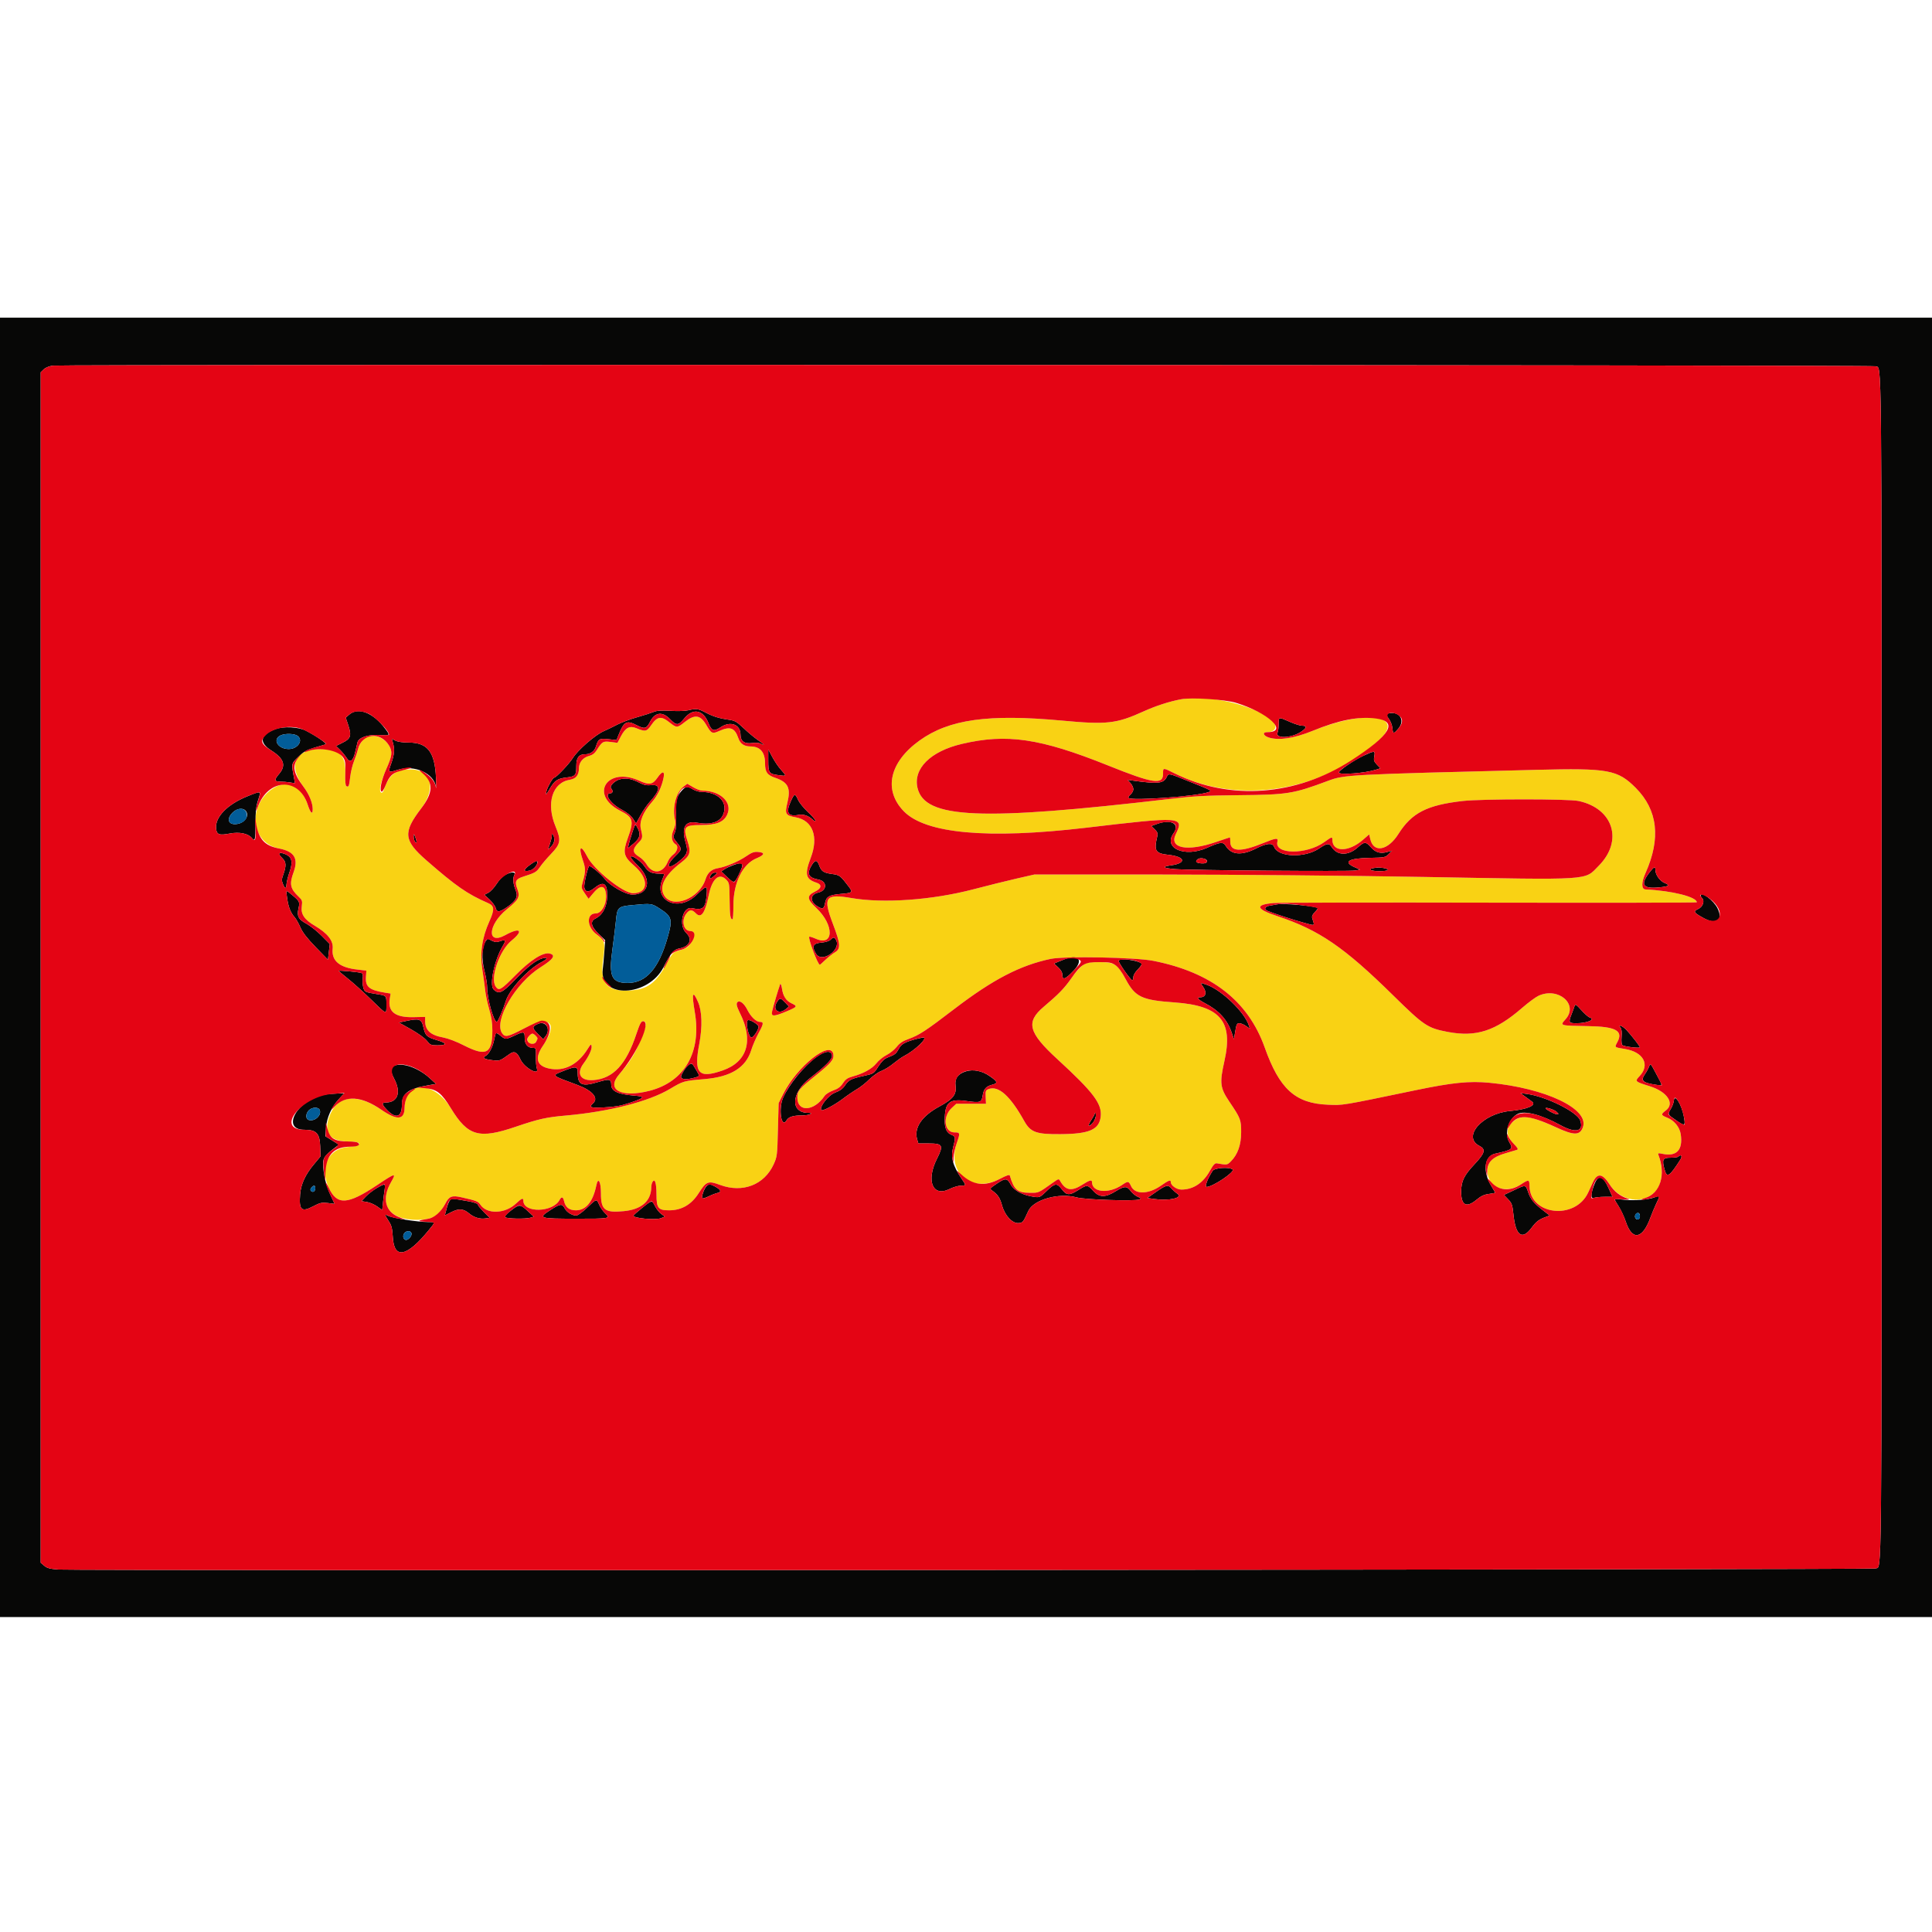 <?xml version="1.0" encoding="UTF-8"?>
<svg xmlns="http://www.w3.org/2000/svg" xmlns:xlink="http://www.w3.org/1999/xlink" width="150px" height="150px" viewBox="0 0 150 150" version="1.1">
<g id="surface1">
<path style=" stroke:none;fill-rule:evenodd;fill:rgb(97.647%,82.353%,7.843%);fill-opacity:1;" d="M 91.707 54.289 C 90.785 54.461 89.738 54.801 88.793 55.23 C 86.676 56.191 85.941 56.273 82.438 55.945 C 76.734 55.422 73.691 55.844 71.395 57.492 C 69.055 59.172 68.57 61.328 70.164 62.98 C 71.844 64.723 76.664 65.164 84.281 64.27 C 91.781 63.383 91.945 63.395 91.285 64.77 C 90.75 65.863 92.168 66.141 94.41 65.375 C 94.984 65.176 95.473 65.016 95.488 65.016 C 95.504 65.016 95.52 65.168 95.52 65.359 C 95.52 66.133 96.324 66.168 98.039 65.473 C 99.082 65.047 99.254 65.027 99.176 65.352 C 98.926 66.352 101.445 66.367 102.816 65.383 C 103.391 64.965 103.445 64.949 103.445 65.203 C 103.445 66.176 104.707 66.176 105.82 65.203 L 106.301 64.785 L 106.391 65.156 C 106.645 66.25 107.766 66.039 108.578 64.742 C 109.613 63.105 110.801 62.5 113.578 62.188 C 115.078 62.02 121.777 62.02 122.559 62.188 C 125.266 62.766 126.047 65.281 124.125 67.219 C 122.977 68.375 123.805 68.32 110.562 68.086 C 104.855 67.984 95.711 67.902 90.25 67.898 L 80.316 67.895 L 78.914 68.215 C 78.141 68.395 76.629 68.766 75.551 69.051 C 72.355 69.883 68.602 70.152 66.098 69.723 C 64.062 69.375 63.875 69.645 64.668 71.734 C 65.262 73.289 65.285 73.66 64.824 73.938 C 64.633 74.051 64.305 74.316 64.082 74.523 C 63.867 74.734 63.672 74.902 63.652 74.902 C 63.492 74.902 62.723 72.84 62.832 72.727 C 62.859 72.703 63.086 72.773 63.336 72.883 C 64.758 73.516 64.781 71.816 63.371 70.488 C 62.645 69.801 62.621 69.547 63.266 69.23 C 63.805 68.969 63.844 68.672 63.359 68.52 C 62.547 68.254 62.465 67.867 62.945 66.602 C 63.57 64.969 63.105 63.699 61.785 63.457 C 60.984 63.312 60.922 63.203 61.133 62.32 C 61.41 61.176 61.191 60.734 60.195 60.391 C 59.562 60.18 59.398 59.945 59.398 59.246 C 59.395 58.398 59.016 57.957 58.273 57.953 C 57.773 57.953 57.477 57.75 57.324 57.309 C 57.047 56.504 56.695 56.371 55.84 56.754 C 55.297 56.992 55.23 56.961 54.836 56.285 C 54.379 55.504 53.945 55.441 53.191 56.039 C 52.574 56.527 52.539 56.527 51.984 56.09 C 51.332 55.566 51.031 55.613 50.551 56.312 C 50.219 56.801 50.102 56.824 49.391 56.531 C 48.891 56.328 48.566 56.492 48.223 57.137 L 47.938 57.672 L 47.402 57.605 C 46.816 57.531 46.754 57.57 46.324 58.25 C 46.176 58.488 45.988 58.625 45.754 58.684 C 45.266 58.805 44.949 59.188 44.949 59.652 C 44.949 60.176 44.719 60.465 44.25 60.539 C 42.879 60.762 42.383 62.367 43.133 64.172 C 43.578 65.246 43.531 65.523 42.777 66.305 C 42.469 66.625 42.09 67.066 41.934 67.297 C 41.656 67.707 41.551 67.766 40.645 68.055 C 40.035 68.246 39.945 68.43 40.164 69.012 C 40.391 69.637 40.289 69.832 39.344 70.602 C 37.875 71.801 37.773 73.402 39.219 72.609 C 40.375 71.969 40.691 72.227 39.727 73.016 C 38.777 73.781 38.031 75.945 38.484 76.598 C 38.734 76.957 38.879 76.875 40.012 75.727 C 41.191 74.527 42.176 73.906 42.688 74.035 C 43.172 74.16 42.957 74.473 41.98 75.09 C 40.016 76.32 38.309 79.254 38.988 80.227 C 39.215 80.555 39.418 80.512 40.691 79.848 C 42.715 78.789 43.375 79.406 42.148 81.199 C 41.496 82.152 41.66 82.754 42.633 82.961 C 43.789 83.207 44.852 82.676 45.613 81.461 C 45.855 81.07 45.902 81.039 45.93 81.227 C 45.969 81.469 45.707 82.031 45.309 82.566 C 44.719 83.355 45.07 83.941 46.082 83.859 C 47.613 83.734 48.625 82.645 49.418 80.25 C 49.672 79.492 49.777 79.289 49.926 79.289 C 50.246 79.289 50.199 79.645 49.715 80.805 C 49.262 81.887 48.922 82.43 48.066 83.422 C 47.039 84.613 48.223 85.25 50.426 84.691 C 53.16 83.988 54.484 81.68 53.941 78.559 C 53.691 77.105 53.777 76.836 54.195 77.793 C 54.508 78.504 54.543 79.699 54.297 81.016 C 53.852 83.348 54.219 83.77 56.109 83.109 C 58.031 82.441 58.523 80.785 57.441 78.637 C 57.176 78.102 57.133 77.879 57.289 77.781 C 57.477 77.664 57.797 77.938 58.039 78.43 C 58.305 78.949 58.711 79.34 58.996 79.34 C 59.309 79.34 59.297 79.473 58.906 80.191 C 58.691 80.586 58.434 81.18 58.332 81.512 C 57.914 82.883 56.77 83.605 54.703 83.781 C 53.086 83.918 53.043 83.93 52.023 84.539 C 50.379 85.523 47.285 86.312 43.945 86.609 C 42.414 86.742 41.82 86.875 40.051 87.477 C 37.191 88.453 36.332 88.211 35.016 86.059 C 33.684 83.891 31.445 83.867 31.41 86.027 C 31.398 86.961 30.828 87.004 29.602 86.156 C 27.641 84.812 26.098 85.055 25.531 86.797 C 25.137 88.004 25.664 88.617 27.09 88.625 C 28.18 88.629 28.168 88.98 27.074 89.047 C 25.508 89.141 24.781 90.617 25.527 92.215 C 26.164 93.594 26.977 93.551 29.289 92.004 C 30.711 91.055 30.789 91.039 30.359 91.785 C 29.371 93.504 30.23 94.727 32.406 94.707 C 33.574 94.695 34.094 94.391 34.574 93.441 C 34.859 92.879 35.09 92.789 35.84 92.961 C 36.969 93.215 37.125 93.277 37.293 93.527 C 37.789 94.293 39.223 94.25 40.066 93.441 C 40.504 93.031 40.633 92.977 40.633 93.223 C 40.633 94.191 42.922 94.145 43.445 93.164 C 43.594 92.883 43.719 92.914 43.793 93.25 C 43.902 93.738 44.195 93.969 44.715 93.969 C 45.496 93.969 46.043 93.297 46.301 92.027 C 46.441 91.348 46.656 91.73 46.656 92.656 C 46.656 93.941 46.953 94.176 48.418 94.035 C 49.809 93.906 50.559 93.25 50.566 92.152 C 50.57 92.016 50.613 91.836 50.668 91.754 C 50.852 91.473 50.965 91.852 50.969 92.734 C 50.969 93.805 51.102 93.969 51.957 93.969 C 52.914 93.969 53.68 93.527 54.242 92.645 C 54.84 91.707 54.977 91.652 55.926 92.004 C 57.664 92.641 59.336 91.992 60.066 90.402 C 60.336 89.805 60.348 89.711 60.398 87.715 L 60.453 85.648 L 60.789 84.977 C 61.875 82.789 64.523 80.684 64.699 81.867 C 64.758 82.258 64.52 82.539 63.344 83.488 C 62.035 84.543 61.906 84.699 61.906 85.215 C 61.906 86.375 63.215 86.293 64.023 85.082 C 64.113 84.949 64.414 84.762 64.688 84.664 C 65.059 84.535 65.254 84.387 65.445 84.102 C 65.648 83.793 65.805 83.684 66.188 83.582 C 67.035 83.348 67.703 82.984 68.035 82.562 C 68.207 82.34 68.566 82.047 68.828 81.914 C 69.094 81.781 69.449 81.492 69.617 81.281 C 69.848 80.984 70.09 80.828 70.555 80.66 C 71.359 80.371 71.875 80.035 74.105 78.328 C 77.094 76.043 79.203 74.949 81.57 74.449 C 82.672 74.223 88.129 74.324 89.539 74.598 C 94.062 75.492 96.902 77.707 98.191 81.324 C 99.336 84.551 100.566 85.668 103.094 85.77 C 104.285 85.82 104.043 85.863 109.887 84.648 C 112.777 84.047 114.074 83.918 115.641 84.066 C 120.008 84.484 123.391 86.09 122.898 87.508 C 122.664 88.172 122.215 88.172 120.777 87.512 C 118.91 86.652 118.164 86.539 117.551 87.023 C 116.875 87.551 116.879 88.145 117.562 88.848 C 117.824 89.117 117.887 89.234 117.785 89.27 C 117.707 89.297 117.305 89.418 116.891 89.535 C 115.871 89.832 115.484 90.215 115.484 90.93 C 115.484 92.195 116.902 92.746 118.098 91.949 C 118.688 91.559 118.746 91.57 118.75 92.078 C 118.777 94.363 122.309 94.75 123.309 92.582 C 123.434 92.32 123.602 91.953 123.684 91.773 C 124.02 91.051 124.418 91.105 124.961 91.945 C 125.828 93.289 127.59 93.547 128.559 92.465 C 129.07 91.895 129.156 90.715 128.762 89.672 C 128.707 89.523 128.746 89.516 129.09 89.586 C 130.18 89.812 130.672 89.277 130.492 88.062 C 130.406 87.5 129.988 86.992 129.43 86.77 C 128.949 86.578 128.938 86.512 129.332 86.219 C 130.055 85.68 129.445 84.758 128.09 84.336 C 126.93 83.973 126.914 83.957 127.289 83.559 C 128.133 82.668 127.598 81.672 126.152 81.441 C 125.316 81.305 125.348 81.336 125.57 80.914 C 126.047 80.027 125.461 79.703 123.312 79.668 C 121.066 79.629 121.098 79.641 121.547 79.137 C 122.582 77.984 120.992 76.602 119.449 77.312 C 119.227 77.414 118.668 77.828 118.199 78.234 C 116.105 80.055 114.609 80.535 112.398 80.117 C 110.828 79.816 110.566 79.641 108.16 77.277 C 104.352 73.531 102.41 72.203 99.164 71.125 C 97.504 70.574 97.406 70.246 98.863 70.113 C 99.258 70.078 106.816 70.062 115.66 70.082 C 124.5 70.098 131.738 70.086 131.738 70.055 C 131.738 69.637 129.805 69.152 127.754 69.055 C 127.426 69.039 127.43 68.508 127.762 67.773 C 128.961 65.082 128.707 62.891 127 61.172 C 125.586 59.758 124.879 59.629 119.277 59.77 C 104.605 60.137 104.383 60.148 103.094 60.629 C 100.41 61.633 99.961 61.703 96.164 61.738 C 93.598 61.762 92.652 61.812 90.844 62.027 C 76.086 63.754 71.809 63.566 71.238 61.184 C 70.879 59.684 72.238 58.332 74.676 57.758 C 78.16 56.938 80.762 57.32 86.004 59.422 C 89.535 60.844 90.301 60.957 90.301 60.078 C 90.301 59.582 90.262 59.582 91.25 60.07 C 96.223 62.512 102.676 61.465 107.023 57.508 C 109.211 55.516 106.074 55.051 101.891 56.75 C 100.449 57.336 99.262 57.508 98.488 57.254 C 98.066 57.109 97.996 56.844 98.387 56.844 C 99.07 56.844 99.242 56.34 98.711 55.887 C 97.328 54.719 93.746 53.898 91.707 54.289 M 28.195 57.434 C 28.039 57.59 27.859 57.922 27.793 58.164 C 27.734 58.414 27.59 58.836 27.477 59.117 C 27.367 59.391 27.234 59.93 27.191 60.309 C 27.105 61.043 27.066 61.141 26.891 61.031 C 26.816 60.988 26.789 60.633 26.809 60.016 C 26.848 58.652 26.359 58.172 24.934 58.16 C 22.898 58.145 22.312 59.426 23.582 61.109 C 24.004 61.672 24.277 62.348 24.277 62.816 C 24.277 63.297 24.105 63.133 23.879 62.441 C 23.379 60.934 22.223 60.457 21.082 61.289 C 19.176 62.676 19.535 65.473 21.672 65.879 C 22.855 66.109 23.184 66.645 22.793 67.723 C 22.457 68.637 22.531 68.992 23.176 69.609 C 23.465 69.883 23.484 69.945 23.43 70.363 C 23.344 70.973 23.629 71.398 24.441 71.875 C 25.438 72.461 25.891 73.043 25.828 73.652 C 25.727 74.594 26.352 75.125 27.754 75.277 L 28.445 75.359 L 28.41 75.859 C 28.363 76.629 28.676 76.875 29.934 77.078 L 30.324 77.137 L 30.258 77.566 C 30.109 78.555 30.684 79 32.082 78.973 L 33.008 78.953 L 33.008 79.273 C 33.012 79.996 33.426 80.371 34.41 80.551 C 34.797 80.625 35.438 80.867 36.023 81.168 C 37.758 82.051 38.227 81.809 38.227 80.004 C 38.227 79.422 38.156 78.938 37.984 78.363 C 37.855 77.914 37.715 77.281 37.68 76.957 C 37.645 76.633 37.543 75.891 37.453 75.309 C 37.254 73.992 37.418 72.82 37.992 71.543 C 38.406 70.621 38.391 70.328 37.898 70.117 C 36.273 69.406 35.418 68.812 33.094 66.785 C 31.336 65.25 31.277 64.629 32.695 62.773 C 33.906 61.188 33.465 59.699 31.801 59.738 C 30.668 59.766 30.191 60.16 29.762 61.418 C 29.73 61.52 29.652 61.57 29.586 61.531 C 29.398 61.414 29.559 60.691 29.992 59.707 C 30.453 58.672 30.488 58.355 30.203 57.879 C 29.746 57.125 28.727 56.898 28.195 57.434 M 51.527 60.344 C 51.391 61.07 51.051 61.785 50.609 62.277 C 49.93 63.047 49.617 63.805 49.758 64.363 C 49.91 64.988 49.898 65.094 49.617 65.379 C 49.074 65.93 49.074 66.195 49.629 66.527 C 49.816 66.637 50.062 66.887 50.184 67.082 C 50.672 67.926 51.492 67.824 51.863 66.871 C 51.934 66.699 52.117 66.457 52.281 66.34 C 52.578 66.121 52.684 65.699 52.477 65.57 C 52.145 65.371 52.074 64.941 52.285 64.461 C 52.414 64.168 52.469 63.895 52.426 63.734 C 52.172 62.715 52.473 61.516 53.098 61.051 L 53.363 60.852 L 53.816 61.117 C 54.062 61.266 54.383 61.387 54.52 61.387 C 55.941 61.387 56.902 62.312 56.453 63.258 C 56.184 63.832 55.621 64.051 54.438 64.055 C 53.125 64.059 53.016 64.191 53.375 65.293 C 53.668 66.18 53.59 66.426 52.871 66.977 C 51.605 67.949 51.148 68.836 51.566 69.527 C 52.211 70.59 54.301 69.77 54.777 68.266 C 54.945 67.746 55.238 67.488 55.758 67.402 C 56.344 67.309 57.367 66.875 57.945 66.473 C 58.363 66.188 58.543 66.121 58.848 66.145 C 59.418 66.191 59.375 66.371 58.738 66.637 C 57.66 67.074 56.938 68.543 56.941 70.289 C 56.941 70.883 56.91 71.375 56.871 71.375 C 56.703 71.375 56.66 71.062 56.648 69.844 C 56.633 68.586 56.625 68.539 56.371 68.285 C 55.828 67.738 55.281 68.23 55.023 69.508 C 54.742 70.891 54.441 71.324 54.039 70.922 C 53.723 70.594 53.543 70.598 53.285 70.934 C 52.879 71.449 53.066 72.281 53.582 72.281 C 53.961 72.281 53.992 72.688 53.656 73.191 C 53.395 73.57 53.301 73.633 52.68 73.812 C 52.258 73.938 52.199 73.996 51.758 74.805 C 50.93 76.328 50.266 76.82 48.938 76.898 C 47.105 77.008 46.555 76.355 46.832 74.418 C 47.004 73.199 46.945 72.98 46.344 72.559 C 45.555 72.004 45.496 70.918 46.254 70.918 C 46.676 70.918 47.055 70.305 47.055 69.629 C 47.055 68.746 46.672 68.621 46.086 69.316 L 45.695 69.781 L 45.402 69.355 C 45.121 68.949 45.117 68.926 45.246 68.465 C 45.473 67.68 45.473 67.414 45.254 66.793 C 44.883 65.711 45.094 65.527 45.586 66.496 C 46.102 67.52 48.391 69.352 49.148 69.352 C 50.355 69.352 50.398 68.207 49.23 67.207 C 48.41 66.496 48.336 66.191 48.746 65.062 C 49.234 63.715 49.164 63.457 48.156 62.945 C 45.719 61.711 47.141 59.48 49.637 60.617 C 50.398 60.969 50.672 60.922 51.047 60.379 C 51.406 59.855 51.617 59.84 51.527 60.344 M 84.074 74.93 C 83.891 75.055 83.484 75.52 83.172 75.965 C 82.613 76.754 82.203 77.176 81.027 78.172 C 79.633 79.355 79.84 80.16 82.07 82.211 C 84.906 84.816 85.566 85.691 85.457 86.688 C 85.344 87.707 84.578 88.039 82.328 88.055 C 80.441 88.07 80.012 87.914 79.516 87.027 C 78.434 85.086 77.531 84.277 76.766 84.551 C 76.527 84.641 76.508 84.691 76.527 85.172 L 76.551 85.695 L 74.246 85.695 L 73.879 86.035 C 73.172 86.688 73.312 87.918 74.094 87.918 C 74.547 87.918 74.559 87.953 74.289 88.73 C 73.477 91.066 75.426 92.688 77.645 91.52 C 78.145 91.258 78.379 91.18 78.402 91.27 C 78.719 92.371 78.996 92.609 79.953 92.609 C 80.676 92.609 80.574 92.652 81.812 91.777 C 82.191 91.512 82.207 91.508 82.312 91.695 C 82.742 92.449 83.203 92.516 84.07 91.957 C 84.594 91.621 84.785 91.574 84.785 91.789 C 84.785 92.574 86.059 92.703 87.086 92.02 C 87.594 91.676 87.625 91.68 87.82 92.102 C 88.129 92.75 89.152 92.734 90.117 92.066 C 90.758 91.621 90.902 91.57 90.902 91.785 C 90.902 92.039 91.355 92.359 91.723 92.359 C 92.645 92.359 93.41 91.852 93.941 90.895 C 94.199 90.434 94.324 90.297 94.473 90.32 C 95.273 90.457 95.273 90.457 95.562 90.172 C 96.094 89.645 96.363 88.883 96.363 87.918 C 96.367 86.945 96.328 86.836 95.441 85.523 C 94.723 84.453 94.68 84.094 95.066 82.367 C 95.758 79.281 94.738 78.082 91.199 77.828 C 88.633 77.648 88.141 77.41 87.395 76.02 C 86.77 74.848 86.543 74.699 85.336 74.699 C 84.543 74.699 84.363 74.734 84.074 74.93 M 60.949 77.484 C 61.039 77.621 61.27 77.812 61.461 77.902 C 61.938 78.129 61.91 78.168 61.059 78.527 C 59.766 79.066 59.746 79.039 60.266 77.375 C 60.625 76.215 60.625 76.219 60.711 76.75 C 60.754 77.016 60.863 77.348 60.949 77.484 M 41.094 80.406 C 40.824 80.684 40.973 81.055 41.355 81.055 C 41.504 81.055 41.738 80.789 41.738 80.617 C 41.738 80.531 41.43 80.25 41.34 80.25 C 41.289 80.25 41.18 80.32 41.094 80.406 "/>
<path style=" stroke:none;fill-rule:evenodd;fill:rgb(2.745%,2.745%,2.353%);fill-opacity:1;" d="M 0 75.105 L 0 125.547 L 150 125.547 L 150 24.664 L 0 24.664 L 0 75.105 M 145.617 28.438 C 146.117 28.684 146.086 25.633 146.086 75.105 C 146.086 124.582 146.117 121.527 145.617 121.777 C 145.406 121.875 5.812 121.957 4.535 121.859 C 3.867 121.809 3.648 121.75 3.43 121.559 L 3.16 121.328 L 3.16 28.906 L 3.387 28.684 C 3.52 28.547 3.793 28.434 4.086 28.387 C 4.809 28.289 145.406 28.332 145.617 28.438 M 53.426 55.148 C 53.207 55.203 52.594 55.223 52.062 55.188 C 51.344 55.145 51.004 55.168 50.754 55.273 C 50.562 55.352 49.984 55.539 49.469 55.684 C 48.957 55.828 48.277 56.082 47.969 56.238 C 47.66 56.398 47.156 56.645 46.855 56.777 C 46.188 57.078 44.855 58.238 44.469 58.863 C 44.188 59.309 43.176 60.375 43.031 60.375 C 42.926 60.375 42.543 61.027 42.441 61.383 C 42.324 61.793 42.375 61.766 42.672 61.262 C 43.055 60.602 43.277 60.449 43.965 60.367 C 44.684 60.281 44.746 60.211 44.746 59.449 C 44.746 58.824 44.949 58.562 45.422 58.562 C 45.832 58.562 46.145 58.344 46.266 57.965 C 46.457 57.359 46.523 57.32 47.234 57.391 L 47.867 57.457 L 48.02 57.074 C 48.441 56.016 48.641 55.898 49.422 56.301 C 50.051 56.621 50.191 56.586 50.465 56.047 C 50.848 55.293 51.422 55.215 52.023 55.836 C 52.523 56.348 52.668 56.344 53.121 55.789 C 53.793 54.961 54.582 55.094 54.988 56.102 C 55.258 56.773 55.402 56.82 55.984 56.441 C 56.734 55.961 57.492 56.258 57.492 57.039 C 57.492 57.543 57.805 57.773 58.387 57.691 C 58.68 57.652 58.953 57.672 59.082 57.746 C 59.461 57.953 59.312 57.773 58.82 57.441 C 58.559 57.262 58.07 56.855 57.738 56.535 C 57.215 56.043 57.051 55.945 56.633 55.887 C 55.84 55.777 55.375 55.633 54.781 55.32 C 54.191 55.012 54.059 54.996 53.426 55.148 M 27.121 55.477 L 26.844 55.715 L 27.023 56.258 C 27.312 57.105 27.238 57.352 26.613 57.656 L 26.09 57.918 L 26.395 58.211 C 26.562 58.379 26.797 58.66 26.91 58.84 C 27.176 59.277 27.422 59.094 27.594 58.328 C 27.656 58.039 27.73 57.727 27.758 57.625 C 27.863 57.258 28.562 57.02 29.418 57.066 C 30.305 57.117 30.309 57.117 29.91 56.586 C 29 55.344 27.816 54.875 27.121 55.477 M 107.734 55.402 C 107.578 55.445 107.586 55.484 107.812 55.781 C 107.953 55.969 108.082 56.285 108.098 56.484 C 108.148 56.992 108.191 57.004 108.547 56.594 C 109.148 55.906 108.637 55.156 107.734 55.402 M 99.277 56.215 C 99.273 56.477 99.238 56.773 99.191 56.871 C 98.965 57.352 100.211 57.328 100.977 56.84 C 101.469 56.527 101.504 56.34 101.07 56.34 C 100.934 56.34 100.512 56.207 100.133 56.039 C 99.258 55.652 99.277 55.648 99.277 56.215 M 21.402 56.605 C 20.184 57.051 20.074 57.637 21.082 58.281 C 22.051 58.898 22.223 59.43 21.676 60.078 C 21.273 60.547 21.289 60.68 21.746 60.684 C 21.953 60.684 22.301 60.711 22.512 60.746 L 22.902 60.812 L 22.84 60.465 C 22.613 59.258 22.605 59.301 23.16 58.762 C 23.574 58.359 23.805 58.227 24.402 58.051 C 24.805 57.934 25.199 57.816 25.281 57.793 C 25.426 57.746 24.598 57.168 23.75 56.73 C 23.199 56.441 22.004 56.379 21.402 56.605 M 23.125 57.148 C 23.559 57.508 23.102 58.156 22.418 58.156 C 21.57 58.156 21.125 57.398 21.797 57.09 C 22.168 56.926 22.895 56.953 23.125 57.148 M 30.508 57.676 C 30.652 58.184 30.621 58.559 30.387 59.238 C 30.113 60.012 30.113 60.008 30.891 59.766 C 32.188 59.359 33.695 60.039 33.848 61.098 C 33.875 61.285 33.879 60.977 33.852 60.414 C 33.762 58.379 33.203 57.652 31.727 57.652 C 31.273 57.652 30.883 57.594 30.703 57.504 L 30.418 57.352 L 30.508 57.676 M 59.648 59.023 C 59.648 60.004 59.699 60.086 60.422 60.18 C 61.09 60.27 61.09 60.273 60.652 59.781 C 60.445 59.559 60.141 59.105 59.965 58.777 L 59.648 58.184 L 59.648 59.023 M 105.863 58.672 C 105.16 58.996 103.945 59.824 103.945 59.977 C 103.945 60.188 105.992 60.027 106.84 59.758 L 107.176 59.648 L 106.902 59.363 C 106.672 59.121 106.641 59.023 106.699 58.719 C 106.781 58.273 106.723 58.27 105.863 58.672 M 90.559 60.371 C 90.32 60.828 89.871 60.871 88.043 60.617 L 87.539 60.547 L 87.77 60.797 C 87.891 60.934 87.992 61.148 87.992 61.277 C 87.992 61.402 87.891 61.586 87.77 61.688 C 87.645 61.789 87.574 61.91 87.621 61.953 C 87.863 62.195 92.965 61.824 93.84 61.496 C 94.121 61.395 94.074 61.367 92.406 60.703 C 90.633 59.992 90.742 60.008 90.559 60.371 M 48.215 60.484 C 47.766 60.562 47.27 61.035 47.453 61.215 C 47.605 61.375 47.582 61.586 47.41 61.586 C 46.855 61.586 47.391 62.391 48.238 62.844 C 48.684 63.082 48.996 63.328 49.148 63.566 L 49.383 63.934 L 49.738 63.289 C 49.934 62.934 50.238 62.488 50.418 62.293 C 51.266 61.363 51.328 60.887 50.586 60.957 C 50.215 60.992 49.996 60.949 49.66 60.777 C 49.078 60.477 48.699 60.402 48.215 60.484 M 52.891 61.434 C 52.52 61.863 52.457 62.172 52.492 63.402 C 52.512 64.07 52.48 64.461 52.375 64.684 C 52.238 64.996 52.246 65.023 52.555 65.41 C 52.965 65.926 52.961 65.949 52.422 66.473 C 51.609 67.273 51.84 67.594 52.715 66.879 C 53.375 66.34 53.445 66.133 53.234 65.418 C 52.891 64.25 53.188 63.711 54.078 63.871 C 55.176 64.066 55.895 63.848 56.148 63.238 C 56.547 62.285 55.773 61.488 54.461 61.484 C 54.281 61.484 53.98 61.395 53.801 61.285 C 53.355 61.008 53.246 61.027 52.891 61.434 M 19.188 61.832 C 17.641 62.461 16.684 63.445 16.777 64.332 C 16.824 64.805 17.023 64.875 17.844 64.715 C 18.598 64.574 19.273 64.711 19.566 65.074 C 19.801 65.352 19.832 65.211 19.832 63.98 C 19.836 63.012 19.879 62.613 20.039 62.117 C 20.285 61.375 20.301 61.383 19.188 61.832 M 61.367 62.281 C 60.996 63.113 61.203 63.426 62.012 63.266 C 62.359 63.195 62.773 63.332 63.086 63.629 C 63.223 63.762 63.312 63.793 63.312 63.715 C 63.312 63.645 63.047 63.34 62.723 63.043 C 62.398 62.738 62.055 62.312 61.957 62.09 C 61.719 61.566 61.68 61.578 61.367 62.281 M 19.047 62.918 C 19.398 63.277 19.055 63.871 18.422 63.973 C 17.742 64.086 17.543 63.609 18.055 63.094 C 18.363 62.781 18.824 62.699 19.047 62.918 M 89.812 63.977 L 89.379 64.133 L 89.648 64.387 C 89.855 64.582 89.902 64.695 89.855 64.906 C 89.578 66.078 89.688 66.258 90.754 66.375 C 92.031 66.52 92.137 67.016 90.922 67.184 C 90.168 67.289 90.281 67.398 91.23 67.477 C 92.438 67.574 104.785 67.672 105.227 67.586 L 105.602 67.516 L 105.188 67.336 C 104.234 66.918 104.691 66.633 106.355 66.605 C 107.504 66.582 107.566 66.57 107.82 66.312 L 108.082 66.047 L 107.691 66.152 C 107.156 66.297 106.789 66.184 106.426 65.766 C 106.035 65.324 105.934 65.336 105.391 65.812 C 104.676 66.445 103.836 66.434 103.41 65.785 C 103.184 65.438 103.047 65.453 102.395 65.887 C 101.277 66.633 99.223 66.555 98.922 65.75 C 98.797 65.418 98.355 65.457 97.523 65.875 C 96.406 66.441 95.602 66.379 95.176 65.688 C 94.961 65.34 94.77 65.359 93.695 65.832 C 91.977 66.59 90.297 65.855 91.109 64.703 C 91.637 63.961 90.938 63.566 89.812 63.977 M 49.09 64.637 C 48.977 64.984 48.848 65.402 48.812 65.566 L 48.75 65.859 L 49.184 65.504 C 49.672 65.098 49.762 64.789 49.52 64.32 C 49.312 63.922 49.336 63.902 49.09 64.637 M 32.117 64.918 C 32.113 65.055 32.152 65.234 32.203 65.316 C 32.359 65.566 32.387 65.391 32.25 65.016 C 32.141 64.707 32.121 64.691 32.117 64.918 M 42.844 64.879 C 42.844 64.996 42.773 65.289 42.691 65.531 L 42.539 65.969 L 42.789 65.727 C 43.051 65.48 43.117 65.086 42.941 64.816 C 42.863 64.691 42.844 64.703 42.844 64.879 M 21.672 66.309 C 21.672 66.355 21.785 66.5 21.922 66.633 C 22.219 66.91 22.238 67.211 22.008 67.859 C 21.863 68.254 21.859 68.375 21.969 68.637 C 22.133 69.035 22.219 69.035 22.246 68.633 C 22.258 68.461 22.363 68.043 22.477 67.715 C 22.734 66.969 22.676 66.59 22.27 66.375 C 21.953 66.211 21.672 66.18 21.672 66.309 M 48.965 66.547 C 48.965 66.613 49.227 66.922 49.555 67.238 C 50.629 68.293 50.391 69.461 49.098 69.457 C 48.566 69.453 47.375 68.777 46.949 68.234 C 46.641 67.844 45.91 67.238 45.75 67.238 C 45.652 67.238 45.32 68.664 45.363 68.898 C 45.441 69.285 45.699 69.305 46.129 68.961 C 46.785 68.43 47.098 68.531 47.137 69.285 C 47.191 70.27 46.859 71 46.23 71.316 C 45.801 71.527 45.879 71.926 46.461 72.488 L 46.984 72.996 L 46.922 73.875 C 46.887 74.355 46.832 74.98 46.797 75.254 C 46.523 77.551 50.316 77.422 51.516 75.094 C 52.09 73.98 52.316 73.715 52.754 73.637 C 53.551 73.488 53.797 72.93 53.277 72.434 C 52.668 71.848 53 70.363 53.711 70.508 C 54.602 70.695 54.781 70.523 54.867 69.43 C 54.918 68.703 54.887 68.707 54.043 69.508 C 52.648 70.84 50.734 69.941 51.422 68.281 C 51.504 68.082 51.57 67.902 51.57 67.879 C 51.57 67.859 51.402 67.84 51.195 67.832 C 50.562 67.816 50.332 67.703 50.035 67.258 C 49.75 66.828 48.965 66.309 48.965 66.547 M 93.555 66.691 C 93.828 66.801 93.738 67.035 93.418 67.035 C 92.965 67.035 92.781 66.938 92.922 66.77 C 93.043 66.625 93.293 66.594 93.555 66.691 M 41.156 67.141 C 40.613 67.531 40.605 67.707 41.133 67.59 C 41.438 67.523 41.773 67.121 41.719 66.887 C 41.699 66.793 41.523 66.871 41.156 67.141 M 63.02 67.176 C 62.613 67.832 62.758 68.145 63.535 68.289 C 64.242 68.414 64.23 69.145 63.52 69.301 C 62.891 69.445 62.859 69.988 63.457 70.363 C 63.871 70.621 63.969 70.578 64.055 70.129 C 64.148 69.609 64.363 69.488 65.293 69.402 C 66.191 69.328 66.234 69.285 65.895 68.836 C 65.242 67.977 65.188 67.934 64.598 67.855 C 63.934 67.766 63.766 67.648 63.598 67.176 C 63.438 66.742 63.281 66.742 63.02 67.176 M 56.875 67.188 C 56.672 67.262 56.391 67.395 56.25 67.488 L 55.996 67.656 L 56.457 68.098 C 56.988 68.602 57.012 68.598 57.332 67.961 C 57.82 66.98 57.75 66.863 56.875 67.188 M 106.578 67.41 C 106.137 67.492 106.477 67.637 107.113 67.637 C 107.793 67.637 107.977 67.508 107.445 67.398 C 107.117 67.336 106.957 67.336 106.578 67.41 M 128.121 67.664 C 127.312 68.684 127.512 69.027 128.828 68.895 C 129.602 68.816 129.688 68.738 129.223 68.543 C 128.871 68.398 128.527 67.914 128.527 67.562 C 128.527 67.254 128.422 67.281 128.121 67.664 M 39.242 67.914 C 39.043 68.012 38.762 68.305 38.562 68.617 C 38.375 68.91 38.086 69.223 37.918 69.309 L 37.605 69.473 L 38.012 69.844 C 38.23 70.051 38.445 70.34 38.484 70.492 C 38.578 70.871 38.793 70.844 39.465 70.359 C 40.094 69.902 40.238 69.598 40.035 69.109 C 39.844 68.641 39.801 68.191 39.926 67.953 C 40.07 67.684 39.754 67.66 39.242 67.914 M 55.18 67.953 C 55.012 68.27 55.125 68.289 55.449 68 C 55.723 67.758 55.727 67.75 55.516 67.746 C 55.391 67.742 55.242 67.836 55.18 67.953 M 22.301 69.785 C 22.398 70.445 22.578 70.887 22.883 71.223 C 22.984 71.336 23.18 71.68 23.32 71.996 C 23.496 72.406 23.84 72.844 24.516 73.543 L 25.461 74.512 L 25.605 73.293 L 24.969 72.648 C 24.617 72.297 24.09 71.879 23.797 71.719 C 23.176 71.387 23.039 71.133 23.172 70.547 C 23.289 70.031 23.266 69.973 22.73 69.527 C 22.168 69.055 22.191 69.043 22.301 69.785 M 132.039 69.539 C 132.039 69.582 132.086 69.668 132.148 69.727 C 132.367 69.941 132.211 70.406 131.867 70.562 C 131.445 70.762 131.48 70.84 132.199 71.242 C 133.273 71.852 133.82 71.504 133.348 70.516 C 133.055 69.914 132.039 69.152 132.039 69.539 M 51.246 70.559 C 52.18 71.164 52.238 71.387 51.82 72.828 C 51.137 75.207 50.156 76.316 48.742 76.316 C 47.48 76.316 47.254 75.824 47.543 73.742 C 47.656 72.91 47.781 71.914 47.816 71.523 C 47.918 70.422 47.969 70.375 49.164 70.266 C 50.574 70.133 50.59 70.133 51.246 70.559 M 99.129 70.219 C 99.047 70.234 98.812 70.277 98.602 70.312 C 98.207 70.375 98.098 70.59 98.402 70.719 C 98.93 70.934 100.395 71.414 101.176 71.625 C 102.152 71.895 102.078 71.93 101.879 71.277 C 101.84 71.145 101.906 70.992 102.086 70.812 C 102.23 70.668 102.336 70.523 102.316 70.504 C 102.148 70.34 99.625 70.113 99.129 70.219 M 64.484 72.961 C 64.375 73.07 64.09 73.156 63.734 73.188 C 63.105 73.242 63.004 73.496 63.371 74.074 C 63.832 74.785 65.316 73.742 64.918 72.992 C 64.785 72.738 64.707 72.734 64.484 72.961 M 37.75 73.012 C 37.414 73.445 37.363 74.422 37.621 75.414 C 37.73 75.824 37.824 76.398 37.824 76.691 C 37.828 77.547 38.332 79.34 38.574 79.34 C 38.656 79.34 39.062 78.391 39.277 77.703 C 39.559 76.809 41.02 75.227 42.066 74.688 C 42.535 74.449 42.566 74.277 42.117 74.406 C 41.598 74.555 40.949 75.059 39.977 76.074 C 39 77.098 38.727 77.223 38.324 76.82 C 37.973 76.461 38.391 74.504 39.055 73.41 C 39.297 73.008 39.242 72.926 38.82 73.078 C 38.566 73.164 38.438 73.156 38.195 73.039 C 37.836 72.855 37.875 72.855 37.75 73.012 M 82.676 74.469 C 82.594 74.5 82.371 74.59 82.18 74.664 L 81.836 74.809 L 82.152 75.102 C 82.352 75.281 82.477 75.496 82.477 75.648 C 82.477 76.133 82.695 76.062 83.359 75.359 C 84.129 74.543 83.762 74.066 82.676 74.469 M 86.848 74.582 C 86.793 74.676 87.738 76.043 87.895 76.098 C 87.949 76.117 87.992 76.016 87.992 75.871 C 87.992 75.711 88.129 75.48 88.355 75.25 C 88.555 75.051 88.68 74.852 88.633 74.809 C 88.352 74.551 86.973 74.379 86.848 74.582 M 26.289 75.379 C 26.289 75.391 26.613 75.66 27.012 75.984 C 27.414 76.301 28.219 77.027 28.805 77.598 C 30.066 78.828 30 78.801 30 77.988 C 30 77.277 30.02 77.301 29.246 77.18 C 28.328 77.031 28.305 77.02 28.203 76.656 C 28.152 76.469 28.133 76.156 28.16 75.973 C 28.195 75.746 28.172 75.605 28.082 75.551 C 27.965 75.48 26.289 75.32 26.289 75.379 M 93.402 76.609 C 93.719 77.055 93.621 77.426 93.191 77.426 C 92.863 77.426 93 77.598 93.539 77.883 C 94.641 78.457 95.289 79.168 95.629 80.176 L 95.805 80.695 L 95.867 80.297 C 95.996 79.496 96.02 79.445 96.23 79.445 C 96.344 79.445 96.578 79.543 96.742 79.66 L 97.047 79.875 L 96.969 79.637 C 96.656 78.609 94.867 76.875 93.699 76.461 C 93.16 76.27 93.164 76.27 93.402 76.609 M 60.355 77.75 C 59.922 78.371 60.43 78.824 61.016 78.344 L 61.254 78.145 L 60.961 77.836 C 60.605 77.465 60.559 77.457 60.355 77.75 M 122.254 78.094 C 122.223 78.199 122.109 78.504 122.004 78.773 C 121.766 79.383 121.801 79.445 122.391 79.445 C 123.254 79.441 123.914 79.148 123.418 78.992 C 123.305 78.957 123.016 78.699 122.766 78.418 C 122.383 77.992 122.301 77.938 122.254 78.094 M 31.516 79.273 L 30.973 79.391 L 31.914 79.918 C 32.461 80.227 32.977 80.598 33.141 80.805 C 33.398 81.129 33.461 81.16 33.961 81.16 C 34.738 81.16 34.727 80.996 33.93 80.758 C 33.121 80.516 33.02 80.418 32.863 79.719 C 32.727 79.109 32.551 79.051 31.516 79.273 M 58.055 79.211 C 57.875 79.398 58.117 80.551 58.344 80.551 C 58.5 80.551 58.898 79.949 58.898 79.711 C 58.898 79.539 58.164 79.105 58.055 79.211 M 41.773 79.492 C 41.297 79.695 41.293 79.801 41.75 80.262 L 42.172 80.688 L 42.359 80.449 C 42.793 79.91 42.379 79.23 41.773 79.492 M 125.82 79.797 C 125.902 79.895 125.93 80.145 125.898 80.504 C 125.871 80.84 125.898 81.094 125.961 81.148 C 126.098 81.262 127.324 81.406 127.324 81.312 C 127.324 81.23 126.703 80.43 126.285 79.973 C 125.977 79.641 125.559 79.484 125.82 79.797 M 38.496 80.223 C 38.469 80.266 38.414 80.48 38.371 80.707 C 38.273 81.25 37.973 81.836 37.715 81.973 C 37.418 82.129 37.582 82.238 38.227 82.312 C 38.797 82.383 38.797 82.383 39.566 81.832 C 39.926 81.57 40.152 81.68 40.41 82.258 C 40.711 82.918 41.906 83.566 41.68 82.949 C 41.633 82.824 41.602 82.418 41.609 82.039 C 41.621 81.402 41.609 81.359 41.402 81.359 C 40.977 81.359 40.738 81.086 40.738 80.598 C 40.738 80.07 40.684 80.059 39.949 80.402 C 39.281 80.715 39.219 80.715 38.844 80.398 C 38.68 80.258 38.523 80.18 38.496 80.223 M 71.137 80.668 C 70.258 80.902 69.98 81.055 69.781 81.426 C 69.57 81.82 69.5 81.875 68.914 82.105 C 68.652 82.207 68.445 82.414 68.191 82.805 C 67.84 83.359 67.84 83.359 67.055 83.535 C 66.078 83.75 65.891 83.844 65.598 84.281 C 65.438 84.527 65.203 84.691 64.816 84.84 C 64.312 85.027 63.578 85.98 63.77 86.188 C 63.859 86.285 64.734 85.828 65.371 85.359 C 65.754 85.066 66.285 84.707 66.547 84.555 C 66.809 84.402 67.238 84.062 67.496 83.801 C 67.762 83.539 68.18 83.242 68.43 83.148 C 68.676 83.055 69.105 82.789 69.375 82.562 C 69.652 82.34 70.012 82.078 70.18 81.996 C 71.047 81.551 72.098 80.539 71.668 80.559 C 71.57 80.57 71.332 80.617 71.137 80.668 M 63.352 82.094 C 62.398 82.801 61.266 84.195 60.809 85.203 C 60.414 86.07 60.66 87.68 61.074 86.973 C 61.215 86.727 61.582 86.605 62.176 86.605 C 62.5 86.605 62.824 86.559 62.906 86.508 C 63.027 86.434 62.984 86.406 62.746 86.402 C 61.352 86.398 61.414 84.863 62.859 83.73 C 64.176 82.703 64.637 82.227 64.598 81.945 C 64.539 81.523 64.039 81.582 63.352 82.094 M 53.5 82.652 C 53.285 82.793 52.875 83.406 52.875 83.602 C 52.875 83.812 53.297 83.844 53.906 83.676 C 54.352 83.551 54.348 83.578 54.02 83.02 C 53.75 82.551 53.711 82.523 53.5 82.652 M 128.031 82.812 C 127.969 82.973 127.832 83.227 127.723 83.379 C 127.352 83.906 127.527 84.07 128.602 84.227 C 129.121 84.301 129.121 84.379 128.582 83.363 C 128.141 82.531 128.141 82.531 128.031 82.812 M 30.625 82.738 C 30.301 82.867 30.293 83.164 30.598 83.742 C 31.164 84.809 30.891 85.598 29.953 85.598 C 29.602 85.598 29.637 85.758 30.086 86.215 C 30.766 86.891 31.203 86.719 31.203 85.777 C 31.203 84.91 31.691 84.531 33.16 84.277 L 33.855 84.156 L 33.359 83.703 C 32.492 82.914 31.266 82.48 30.625 82.738 M 43.723 83.156 C 42.805 83.523 42.75 83.465 44.844 84.242 C 45.984 84.664 46.492 85.246 46.059 85.645 C 45.684 85.984 45.805 86.031 46.93 85.977 C 47.73 85.938 48.223 85.852 48.836 85.645 C 50.109 85.219 50.156 85.137 49.168 85.055 C 47.969 84.953 47.465 84.715 47.457 84.234 C 47.449 83.766 47.34 83.742 46.371 84.027 C 45.172 84.383 44.852 84.227 44.852 83.281 C 44.852 82.777 44.707 82.762 43.723 83.156 M 74.992 83.18 C 74.379 83.367 74.113 83.73 74.188 84.277 C 74.281 84.973 74.008 85.328 72.938 85.906 C 71.566 86.648 70.945 87.562 71.207 88.461 L 71.301 88.777 L 72.082 88.777 C 73.203 88.777 73.277 88.91 72.738 89.98 C 71.883 91.68 72.414 92.961 73.711 92.32 C 74.008 92.172 74.41 92.055 74.602 92.055 C 75.023 92.055 75.023 92.047 74.66 91.516 C 73.965 90.488 73.797 89.863 74.004 89.062 C 74.199 88.324 74.188 88.23 73.906 88.121 C 73.504 87.969 73.344 87.633 73.348 86.961 C 73.363 85.578 73.695 85.293 75.051 85.484 C 76.113 85.637 76.215 85.598 76.297 85.047 C 76.371 84.551 76.562 84.34 77.031 84.219 C 77.496 84.102 77.465 83.98 76.848 83.555 C 76.254 83.137 75.566 83 74.992 83.18 M 25.176 84.992 C 23.105 85.348 21.766 87.715 23.637 87.715 C 24.555 87.715 24.824 87.996 24.859 88.98 L 24.887 89.781 L 24.383 90.387 C 23.711 91.184 23.363 91.938 23.301 92.723 C 23.203 93.949 23.406 94.137 24.312 93.66 C 24.844 93.379 24.984 93.348 25.445 93.402 L 25.977 93.469 L 25.637 92.734 C 25.297 92.02 25.086 91.074 25.086 90.305 C 25.086 89.898 25.246 89.688 25.98 89.125 L 26.316 88.875 L 25.785 88.543 L 25.258 88.215 L 25.309 87.57 C 25.371 86.773 25.73 85.965 26.293 85.352 L 26.715 84.891 L 26.176 84.902 C 25.879 84.91 25.426 84.949 25.176 84.992 M 118.395 85.125 C 118.586 85.27 118.832 85.445 118.938 85.523 C 119.336 85.809 118.582 86.133 117.242 86.258 C 115.09 86.457 113.5 88.266 114.859 88.965 C 115.375 89.23 115.301 89.52 114.488 90.383 C 113.684 91.238 113.461 91.68 113.445 92.465 C 113.422 93.566 113.836 93.812 114.617 93.164 C 114.977 92.863 115.223 92.746 115.594 92.699 C 115.867 92.66 116.086 92.617 116.086 92.602 C 116.086 92.586 115.953 92.355 115.789 92.086 C 115.09 90.953 115.234 89.754 116.086 89.57 C 117.434 89.273 117.5 89.223 117.18 88.676 C 116.777 87.996 117.109 86.871 117.82 86.492 C 118.355 86.199 119.664 86.543 121.168 87.367 C 122.34 88.008 122.984 87.852 122.688 86.992 C 122.461 86.332 120.008 85.113 118.523 84.93 L 118.043 84.867 L 118.395 85.125 M 129.957 85.461 C 129.941 85.609 129.844 85.887 129.73 86.074 C 129.461 86.535 129.453 86.512 130.133 86.98 C 130.816 87.461 130.871 87.434 130.734 86.691 C 130.559 85.734 130.004 84.867 129.957 85.461 M 24.832 86.199 C 24.965 86.617 24.414 87.098 23.969 86.953 C 23.715 86.875 23.723 86.461 23.98 86.203 C 24.246 85.938 24.746 85.934 24.832 86.199 M 120.848 86.316 C 121.039 86.496 121.039 86.508 120.859 86.508 C 120.691 86.508 120 86.137 120 86.047 C 120 85.938 120.68 86.152 120.848 86.316 M 84.984 86.492 C 84.984 86.539 84.867 86.75 84.73 86.953 C 84.418 87.414 84.5 87.574 84.844 87.18 C 85.051 86.934 85.18 86.402 85.031 86.402 C 85.004 86.402 84.984 86.445 84.984 86.492 M 130.293 89.809 C 130.254 89.848 129.988 89.879 129.699 89.883 C 129.094 89.883 129.02 90.035 129.238 90.809 C 129.422 91.48 129.613 91.363 130.469 90.023 C 130.645 89.746 130.516 89.586 130.293 89.809 M 94.148 90.902 C 93.754 91.508 93.512 92.152 93.68 92.152 C 94.156 92.152 95.914 90.973 95.699 90.797 C 95.449 90.586 94.305 90.664 94.148 90.902 M 123.82 91.871 C 123.508 92.609 123.473 93.102 123.742 93.004 C 123.863 92.961 124.238 92.922 124.578 92.922 L 125.195 92.922 L 124.871 92.207 C 124.453 91.285 124.121 91.176 123.82 91.871 M 77.363 91.918 C 76.855 92.258 76.832 92.293 77.012 92.422 C 77.469 92.742 77.629 92.984 77.797 93.582 C 78.02 94.391 78.602 95.008 79.098 94.961 C 79.418 94.926 79.441 94.898 79.836 94.023 C 80.238 93.141 82.203 92.586 83.602 92.969 C 84.238 93.145 88.09 93.27 88.445 93.129 C 88.625 93.055 88.617 93.035 88.328 92.914 C 88.152 92.836 87.91 92.637 87.785 92.465 C 87.492 92.074 87.293 92.074 86.648 92.473 C 85.824 92.984 85.367 92.984 84.895 92.473 C 84.43 91.965 84.406 91.965 83.68 92.418 C 83.004 92.836 82.805 92.816 82.414 92.301 C 82.062 91.836 81.887 91.859 81.262 92.469 C 80.75 92.965 80.711 92.98 80.293 92.926 C 79.422 92.801 78.738 92.449 78.48 91.977 C 78.191 91.453 78.059 91.445 77.363 91.918 M 29.246 92.246 C 28.969 92.406 28.594 92.699 28.402 92.898 L 28.062 93.258 L 28.484 93.324 C 28.715 93.359 29.078 93.52 29.289 93.672 L 29.676 93.949 L 29.734 93.379 C 29.766 93.066 29.824 92.617 29.859 92.383 C 29.938 91.875 29.902 91.867 29.246 92.246 M 54.848 92.102 C 54.668 92.281 54.438 92.949 54.523 93.035 C 54.555 93.07 54.773 93.004 55.008 92.891 C 55.242 92.773 55.562 92.652 55.719 92.617 C 56.051 92.539 55.961 92.352 55.473 92.098 C 55.121 91.914 55.035 91.918 54.848 92.102 M 24.48 92.246 C 24.48 92.492 24.297 92.617 24.156 92.473 C 24.078 92.398 24.086 92.32 24.176 92.207 C 24.355 91.996 24.48 92.012 24.48 92.246 M 89.762 92.535 L 89.078 93.012 L 89.613 93.09 C 90.773 93.254 91.875 93.004 91.41 92.68 C 91.273 92.586 91.07 92.406 90.961 92.277 C 90.688 91.961 90.547 91.992 89.762 92.535 M 117.508 92.426 L 116.766 92.773 L 117.09 93.113 C 117.379 93.41 117.422 93.539 117.5 94.27 C 117.664 95.922 118.168 96.312 118.887 95.355 C 119.289 94.82 119.473 94.684 120.035 94.477 L 120.316 94.371 L 119.781 93.957 C 119.066 93.402 118.828 93.105 118.637 92.531 C 118.449 91.969 118.457 91.969 117.508 92.426 M 128.461 92.961 C 128.023 93.141 126.859 93.234 126.125 93.152 C 125.219 93.055 125.262 93.004 125.672 93.66 C 125.859 93.957 126.113 94.5 126.23 94.863 C 126.727 96.352 127.527 96.215 128.137 94.535 C 128.262 94.199 128.465 93.707 128.594 93.441 C 128.91 92.801 128.906 92.781 128.461 92.961 M 34.93 93.195 C 34.855 93.281 34.738 93.582 34.668 93.859 L 34.535 94.367 L 35.043 94.109 C 35.633 93.809 35.98 93.836 36.434 94.219 C 36.793 94.52 37.273 94.668 37.699 94.598 L 38.02 94.551 L 37.57 94.105 C 37.328 93.855 37.121 93.617 37.121 93.57 C 37.121 93.453 36.852 93.348 36.32 93.258 C 35.066 93.039 35.062 93.039 34.93 93.195 M 45.574 93.773 C 45.227 94.105 44.855 94.375 44.738 94.375 C 44.43 94.375 44.004 94.117 43.855 93.832 C 43.641 93.43 43.508 93.445 42.742 93.941 C 41.734 94.586 41.836 94.621 44.766 94.621 C 47.363 94.625 47.426 94.609 46.98 94.195 C 46.812 94.035 46.605 93.738 46.52 93.535 C 46.32 93.059 46.32 93.059 45.574 93.773 M 49.855 93.781 C 49.5 94.066 49.199 94.332 49.184 94.375 C 49.105 94.578 50.883 94.75 51.324 94.578 L 51.621 94.457 L 51.344 94.254 C 51.188 94.145 50.973 93.871 50.863 93.656 C 50.613 93.164 50.629 93.16 49.855 93.781 M 39.656 93.996 C 39.309 94.262 39.16 94.441 39.223 94.504 C 39.34 94.625 40.781 94.656 41.168 94.547 L 41.449 94.465 L 40.969 94.02 C 40.383 93.48 40.32 93.48 39.656 93.996 M 127.324 94.422 C 127.324 94.684 127.098 94.777 126.973 94.57 C 126.875 94.414 126.996 94.172 127.172 94.172 C 127.266 94.172 127.324 94.266 127.324 94.422 M 29.898 94.324 C 29.898 94.352 30.023 94.562 30.172 94.797 C 30.402 95.141 30.457 95.355 30.5 96.074 C 30.602 97.789 31.59 97.59 33.285 95.512 C 33.816 94.867 33.816 94.879 33.215 94.879 C 32.449 94.879 30.5 94.578 30.184 94.414 C 30.027 94.336 29.898 94.293 29.898 94.324 M 31.941 95.73 C 32.023 95.945 31.672 96.336 31.473 96.258 C 31.273 96.184 31.25 95.883 31.426 95.703 C 31.59 95.539 31.871 95.555 31.941 95.73 "/>
<path style=" stroke:none;fill-rule:evenodd;fill:rgb(89.412%,1.569%,7.843%);fill-opacity:1;" d="M 4.086 28.387 C 3.793 28.434 3.52 28.547 3.387 28.684 L 3.16 28.906 L 3.16 121.328 L 3.43 121.559 C 3.648 121.75 3.867 121.809 4.535 121.859 C 5.812 121.957 145.406 121.875 145.617 121.777 C 146.117 121.527 146.086 124.582 146.086 75.105 C 146.086 25.633 146.117 28.684 145.617 28.438 C 145.406 28.332 4.809 28.289 4.086 28.387 M 95.949 54.562 C 98.461 55.32 100.09 56.844 98.387 56.844 C 97.996 56.844 98.066 57.109 98.488 57.254 C 99.262 57.508 100.449 57.336 101.891 56.75 C 103.961 55.906 105.461 55.613 106.805 55.781 C 108.586 56.008 107.973 57.059 104.902 59.043 C 100.645 61.789 95.535 62.176 91.25 60.07 C 90.262 59.582 90.301 59.582 90.301 60.078 C 90.301 60.957 89.535 60.844 86.004 59.422 C 80.762 57.32 78.16 56.938 74.676 57.758 C 72.238 58.332 70.879 59.684 71.238 61.184 C 71.809 63.566 76.086 63.754 90.844 62.027 C 92.652 61.812 93.598 61.762 96.164 61.738 C 99.961 61.703 100.41 61.633 103.094 60.629 C 104.383 60.148 104.605 60.137 119.277 59.77 C 124.879 59.629 125.586 59.758 127 61.172 C 128.707 62.891 128.961 65.082 127.762 67.773 C 127.43 68.508 127.426 69.039 127.754 69.055 C 129.805 69.152 131.738 69.637 131.738 70.055 C 131.738 70.086 124.5 70.098 115.66 70.082 C 106.816 70.062 99.258 70.078 98.863 70.113 C 97.406 70.246 97.504 70.574 99.164 71.125 C 102.41 72.203 104.352 73.531 108.16 77.277 C 110.566 79.641 110.828 79.816 112.398 80.117 C 114.609 80.535 116.105 80.055 118.199 78.234 C 118.668 77.828 119.227 77.414 119.449 77.312 C 120.992 76.602 122.582 77.984 121.547 79.137 C 121.098 79.641 121.066 79.629 123.312 79.668 C 125.461 79.703 126.047 80.027 125.57 80.914 C 125.348 81.336 125.316 81.305 126.152 81.441 C 127.598 81.672 128.133 82.668 127.289 83.559 C 126.914 83.957 126.93 83.973 128.09 84.336 C 129.445 84.758 130.055 85.68 129.332 86.219 C 128.938 86.512 128.949 86.578 129.43 86.77 C 129.988 86.992 130.406 87.5 130.492 88.062 C 130.672 89.277 130.18 89.812 129.09 89.586 C 128.746 89.516 128.707 89.523 128.762 89.672 C 129.348 91.207 128.906 92.645 127.738 93.008 C 127.133 93.191 127.523 93.203 128.23 93.02 C 128.906 92.844 128.895 92.832 128.602 93.43 C 128.469 93.699 128.262 94.199 128.137 94.535 C 127.527 96.219 126.727 96.352 126.23 94.863 C 126.109 94.496 125.891 94 125.738 93.758 C 125.582 93.516 125.426 93.258 125.383 93.191 C 125.328 93.098 125.473 93.082 125.992 93.117 C 126.473 93.148 126.594 93.137 126.406 93.074 C 125.77 92.859 125.328 92.516 124.957 91.941 C 124.418 91.105 124.02 91.051 123.684 91.773 C 123.602 91.953 123.434 92.32 123.309 92.582 C 122.309 94.75 118.777 94.363 118.75 92.078 C 118.746 91.57 118.688 91.559 118.098 91.949 C 117.254 92.512 116.367 92.449 115.793 91.793 C 115.402 91.348 115.398 91.473 115.789 92.086 C 115.953 92.352 116.086 92.582 116.086 92.598 C 116.086 92.617 115.867 92.66 115.594 92.699 C 115.223 92.746 114.977 92.863 114.617 93.164 C 113.836 93.812 113.422 93.566 113.445 92.465 C 113.461 91.68 113.684 91.238 114.488 90.383 C 115.301 89.52 115.375 89.23 114.859 88.965 C 113.5 88.266 115.09 86.457 117.242 86.258 C 118.582 86.133 119.336 85.809 118.938 85.523 C 118.832 85.445 118.586 85.27 118.395 85.125 L 118.043 84.867 L 118.523 84.93 C 120.008 85.113 122.461 86.332 122.688 86.992 C 122.984 87.852 122.34 88.008 121.168 87.367 C 118.777 86.055 117.43 86.105 117.043 87.512 C 116.984 87.73 117.004 87.723 117.18 87.441 C 117.785 86.484 118.586 86.5 120.793 87.516 C 122.215 88.172 122.664 88.168 122.898 87.508 C 123.391 86.09 120.008 84.484 115.641 84.066 C 114.074 83.918 112.777 84.047 109.887 84.648 C 104.043 85.863 104.285 85.82 103.094 85.77 C 100.566 85.668 99.336 84.551 98.191 81.324 C 96.902 77.707 94.062 75.492 89.539 74.598 C 88.129 74.324 82.672 74.223 81.57 74.449 C 79.203 74.949 77.094 76.043 74.105 78.328 C 71.875 80.035 71.359 80.371 70.555 80.66 C 70.09 80.828 69.848 80.984 69.617 81.281 C 69.449 81.492 69.094 81.781 68.828 81.914 C 68.566 82.047 68.207 82.34 68.035 82.562 C 67.703 82.984 67.035 83.348 66.188 83.582 C 65.805 83.684 65.648 83.793 65.445 84.102 C 65.254 84.387 65.059 84.535 64.688 84.664 C 64.414 84.762 64.113 84.949 64.023 85.082 C 63.215 86.293 61.906 86.375 61.906 85.215 C 61.906 84.699 62.035 84.543 63.344 83.488 C 64.52 82.539 64.758 82.258 64.699 81.867 C 64.523 80.684 61.875 82.789 60.789 84.977 L 60.453 85.648 L 60.398 87.715 C 60.348 89.711 60.336 89.805 60.066 90.402 C 59.336 91.992 57.664 92.641 55.926 92.004 C 54.977 91.652 54.84 91.707 54.242 92.645 C 53.68 93.527 52.914 93.969 51.957 93.969 C 51.102 93.969 50.969 93.805 50.969 92.734 C 50.965 91.852 50.852 91.473 50.668 91.754 C 50.613 91.836 50.57 92.016 50.566 92.152 C 50.559 93.25 49.809 93.906 48.418 94.035 C 46.953 94.176 46.656 93.941 46.656 92.656 C 46.656 91.73 46.441 91.348 46.301 92.027 C 46.043 93.297 45.496 93.969 44.715 93.969 C 44.195 93.969 43.902 93.738 43.793 93.25 C 43.719 92.914 43.594 92.883 43.445 93.164 C 42.922 94.145 40.633 94.191 40.633 93.223 C 40.633 92.977 40.504 93.031 40.066 93.441 C 39.223 94.25 37.789 94.293 37.293 93.527 C 37.125 93.277 36.969 93.215 35.84 92.961 C 35.086 92.789 34.859 92.879 34.574 93.449 C 34.258 94.078 33.723 94.547 33.238 94.625 C 32.402 94.762 32.348 94.824 33.035 94.855 C 33.836 94.895 33.824 94.859 33.285 95.512 C 31.59 97.59 30.602 97.789 30.5 96.074 C 30.457 95.355 30.402 95.141 30.172 94.797 C 29.832 94.273 29.832 94.234 30.18 94.41 C 30.332 94.488 30.676 94.582 30.953 94.613 L 31.457 94.68 L 31.035 94.52 C 29.898 94.094 29.637 93.039 30.359 91.785 C 30.789 91.039 30.711 91.055 29.289 92.004 C 26.977 93.551 26.164 93.594 25.527 92.215 C 25.391 91.934 25.285 91.77 25.285 91.855 C 25.285 91.941 25.438 92.34 25.633 92.738 L 25.977 93.469 L 25.449 93.402 C 24.984 93.348 24.844 93.379 24.312 93.66 C 23.406 94.137 23.203 93.949 23.301 92.723 C 23.363 91.938 23.711 91.184 24.383 90.387 L 24.887 89.781 L 24.859 88.98 C 24.824 87.996 24.555 87.715 23.637 87.715 C 21.328 87.715 23.387 85.113 25.84 84.93 L 26.742 84.859 L 26.324 85.316 C 26.098 85.566 25.852 85.879 25.785 86.012 C 25.691 86.199 25.73 86.184 25.973 85.922 C 26.82 85.016 28.055 85.094 29.602 86.156 C 30.828 87.004 31.398 86.961 31.41 86.027 C 31.422 85.426 31.625 84.969 31.996 84.719 C 32.422 84.43 32.277 84.414 31.805 84.699 C 31.293 85.004 31.203 85.168 31.203 85.797 C 31.203 86.719 30.754 86.887 30.086 86.215 C 29.637 85.758 29.602 85.598 29.953 85.598 C 30.891 85.598 31.164 84.809 30.598 83.742 C 29.836 82.297 31.793 82.27 33.359 83.703 L 33.859 84.16 L 33.109 84.293 L 32.355 84.43 L 33.035 84.492 C 33.918 84.57 34.285 84.863 35.016 86.059 C 36.332 88.211 37.191 88.453 40.051 87.477 C 41.82 86.875 42.414 86.742 43.945 86.609 C 47.285 86.312 50.379 85.523 52.023 84.539 C 53.043 83.93 53.086 83.918 54.703 83.781 C 56.77 83.605 57.914 82.883 58.332 81.512 C 58.434 81.18 58.691 80.586 58.906 80.191 C 59.297 79.473 59.309 79.34 58.996 79.34 C 58.711 79.34 58.305 78.949 58.039 78.43 C 57.797 77.938 57.477 77.664 57.289 77.781 C 57.133 77.879 57.176 78.102 57.441 78.637 C 58.523 80.785 58.031 82.441 56.109 83.109 C 54.219 83.77 53.852 83.348 54.297 81.016 C 54.543 79.699 54.508 78.504 54.195 77.793 C 53.777 76.836 53.691 77.105 53.941 78.559 C 54.484 81.68 53.16 83.988 50.426 84.691 C 48.223 85.25 47.039 84.613 48.066 83.422 C 49.465 81.797 50.594 79.289 49.926 79.289 C 49.777 79.289 49.672 79.492 49.418 80.25 C 48.625 82.645 47.613 83.734 46.082 83.859 C 45.07 83.941 44.719 83.355 45.309 82.566 C 45.707 82.031 45.969 81.469 45.93 81.227 C 45.902 81.039 45.855 81.07 45.613 81.461 C 44.852 82.676 43.789 83.207 42.633 82.961 C 41.66 82.754 41.496 82.152 42.148 81.199 C 42.906 80.094 42.863 79.242 42.055 79.242 C 41.945 79.242 41.332 79.516 40.691 79.848 C 39.418 80.512 39.215 80.555 38.988 80.227 C 38.309 79.254 40.016 76.32 41.98 75.09 C 42.957 74.473 43.172 74.16 42.688 74.035 C 42.176 73.906 41.191 74.527 40.012 75.727 C 38.879 76.875 38.734 76.957 38.484 76.598 C 38.031 75.945 38.777 73.781 39.727 73.016 C 40.691 72.227 40.375 71.969 39.219 72.609 C 37.773 73.402 37.875 71.801 39.344 70.602 C 40.289 69.832 40.391 69.637 40.164 69.012 C 39.945 68.43 40.035 68.246 40.645 68.055 C 41.551 67.766 41.656 67.707 41.934 67.297 C 42.09 67.066 42.469 66.625 42.777 66.305 C 43.531 65.523 43.578 65.246 43.133 64.172 C 42.383 62.367 42.879 60.762 44.25 60.539 C 44.719 60.465 44.949 60.176 44.949 59.652 C 44.949 59.188 45.266 58.805 45.754 58.684 C 45.988 58.625 46.176 58.488 46.324 58.25 C 46.754 57.57 46.816 57.531 47.402 57.605 L 47.938 57.672 L 48.223 57.137 C 48.566 56.492 48.891 56.328 49.391 56.531 C 50.102 56.824 50.219 56.801 50.551 56.312 C 51.031 55.613 51.332 55.566 51.984 56.09 C 52.539 56.527 52.574 56.527 53.191 56.039 C 53.945 55.441 54.379 55.504 54.836 56.285 C 55.23 56.961 55.297 56.992 55.84 56.754 C 56.695 56.371 57.047 56.504 57.324 57.309 C 57.477 57.75 57.773 57.953 58.273 57.953 C 59.016 57.957 59.395 58.398 59.398 59.246 C 59.398 59.945 59.562 60.18 60.195 60.391 C 61.191 60.734 61.41 61.176 61.133 62.32 C 60.922 63.203 60.984 63.312 61.785 63.457 C 63.105 63.699 63.57 64.969 62.945 66.602 C 62.465 67.867 62.547 68.254 63.359 68.52 C 63.844 68.672 63.805 68.969 63.266 69.23 C 62.621 69.547 62.645 69.801 63.371 70.488 C 64.781 71.816 64.758 73.516 63.336 72.883 C 63.086 72.773 62.859 72.703 62.832 72.727 C 62.723 72.84 63.492 74.902 63.652 74.902 C 63.672 74.902 63.867 74.734 64.082 74.523 C 64.305 74.316 64.633 74.051 64.824 73.938 C 65.285 73.66 65.262 73.289 64.668 71.734 C 63.875 69.645 64.062 69.375 66.098 69.723 C 68.602 70.152 72.355 69.883 75.551 69.051 C 76.629 68.766 78.141 68.395 78.914 68.215 L 80.316 67.895 L 90.25 67.898 C 95.711 67.902 104.855 67.984 110.562 68.086 C 123.805 68.32 122.977 68.375 124.125 67.219 C 126.047 65.281 125.266 62.766 122.559 62.188 C 121.777 62.02 115.078 62.02 113.578 62.188 C 110.801 62.5 109.613 63.105 108.578 64.742 C 107.766 66.039 106.645 66.25 106.391 65.156 L 106.301 64.785 L 105.82 65.203 C 104.707 66.176 103.445 66.176 103.445 65.203 C 103.445 64.949 103.391 64.965 102.816 65.383 C 101.445 66.367 98.926 66.352 99.176 65.352 C 99.254 65.027 99.082 65.047 98.039 65.473 C 96.324 66.168 95.52 66.133 95.52 65.359 C 95.52 65.168 95.504 65.016 95.488 65.016 C 95.473 65.016 94.984 65.176 94.41 65.375 C 92.168 66.141 90.75 65.863 91.285 64.77 C 91.945 63.395 91.781 63.383 84.281 64.27 C 76.664 65.164 71.844 64.723 70.164 62.98 C 68.57 61.328 69.055 59.172 71.395 57.492 C 73.691 55.844 76.734 55.422 82.438 55.945 C 85.941 56.273 86.676 56.191 88.793 55.23 C 89.738 54.801 90.785 54.461 91.707 54.289 C 92.508 54.133 95.082 54.305 95.949 54.562 M 54.781 55.32 C 55.375 55.633 55.84 55.777 56.633 55.887 C 57.051 55.945 57.215 56.043 57.738 56.535 C 58.07 56.855 58.559 57.262 58.82 57.441 C 59.312 57.773 59.461 57.953 59.082 57.746 C 58.953 57.672 58.68 57.652 58.387 57.691 C 57.805 57.773 57.492 57.543 57.492 57.039 C 57.492 56.258 56.734 55.961 55.984 56.441 C 55.402 56.82 55.258 56.773 54.988 56.102 C 54.582 55.094 53.793 54.961 53.121 55.789 C 52.668 56.344 52.523 56.348 52.023 55.836 C 51.422 55.215 50.848 55.293 50.465 56.047 C 50.191 56.586 50.051 56.621 49.422 56.301 C 48.641 55.898 48.441 56.016 48.02 57.074 L 47.867 57.457 L 47.234 57.391 C 46.523 57.32 46.457 57.359 46.266 57.965 C 46.145 58.344 45.832 58.562 45.422 58.562 C 44.949 58.562 44.746 58.824 44.746 59.449 C 44.746 60.211 44.684 60.281 43.965 60.367 C 43.277 60.449 43.055 60.602 42.672 61.262 C 42.375 61.766 42.324 61.793 42.441 61.383 C 42.543 61.027 42.926 60.375 43.031 60.375 C 43.176 60.375 44.188 59.309 44.469 58.863 C 44.855 58.238 46.188 57.078 46.855 56.777 C 47.156 56.645 47.66 56.398 47.969 56.238 C 48.277 56.082 48.957 55.828 49.469 55.684 C 49.984 55.539 50.562 55.352 50.754 55.273 C 51.004 55.168 51.344 55.145 52.062 55.188 C 52.594 55.223 53.207 55.203 53.426 55.148 C 54.059 54.996 54.191 55.012 54.781 55.32 M 28.574 55.391 C 29.09 55.605 30.203 56.738 30.203 57.043 C 30.203 57.082 29.848 57.094 29.418 57.066 C 28.562 57.02 27.863 57.258 27.758 57.625 C 27.73 57.727 27.656 58.039 27.594 58.328 C 27.422 59.094 27.176 59.277 26.91 58.84 C 26.797 58.66 26.562 58.379 26.395 58.211 L 26.09 57.918 L 26.613 57.656 C 27.238 57.352 27.312 57.105 27.023 56.258 L 26.844 55.715 L 27.121 55.477 C 27.457 55.184 28.012 55.152 28.574 55.391 M 108.684 55.613 C 108.949 55.844 108.902 56.191 108.547 56.594 C 108.191 57.004 108.148 56.992 108.098 56.484 C 108.082 56.285 107.953 55.969 107.812 55.781 C 107.461 55.316 108.195 55.172 108.684 55.613 M 100.133 56.039 C 100.512 56.207 100.934 56.34 101.07 56.34 C 101.504 56.34 101.469 56.527 100.977 56.84 C 100.211 57.328 98.965 57.352 99.191 56.871 C 99.238 56.773 99.273 56.477 99.277 56.215 C 99.277 55.648 99.258 55.652 100.133 56.039 M 23.406 56.59 C 23.918 56.77 25.395 57.684 25.305 57.762 C 25.266 57.797 24.934 57.902 24.562 58 C 24.191 58.098 23.812 58.234 23.707 58.316 C 23.562 58.426 23.602 58.426 23.93 58.309 C 24.824 57.992 26.227 58.242 26.625 58.789 C 26.809 59.035 26.832 59.195 26.809 60.016 C 26.789 60.633 26.816 60.988 26.891 61.031 C 27.066 61.141 27.105 61.043 27.191 60.309 C 27.234 59.93 27.367 59.391 27.477 59.117 C 27.59 58.836 27.734 58.414 27.793 58.164 C 28.105 56.941 29.527 56.773 30.203 57.879 C 30.488 58.355 30.453 58.672 29.992 59.707 C 29.605 60.574 29.438 61.398 29.637 61.465 C 29.688 61.484 29.832 61.238 29.961 60.914 C 30.223 60.273 30.473 60.02 31.004 59.879 C 32.074 59.594 32.078 59.594 31.789 59.582 C 31.645 59.574 31.238 59.66 30.891 59.766 C 30.113 60.008 30.113 60.012 30.387 59.238 C 30.621 58.559 30.652 58.184 30.508 57.676 L 30.418 57.352 L 30.703 57.504 C 30.883 57.594 31.273 57.652 31.727 57.652 C 33.203 57.652 33.762 58.379 33.852 60.414 C 33.879 60.977 33.875 61.305 33.848 61.141 C 33.777 60.734 33.535 60.395 33.074 60.062 C 32.578 59.699 32.387 59.684 32.805 60.035 C 33.664 60.766 33.633 61.543 32.695 62.773 C 31.277 64.629 31.336 65.25 33.094 66.785 C 35.418 68.812 36.273 69.406 37.898 70.117 C 38.391 70.328 38.406 70.621 37.992 71.543 C 37.418 72.82 37.254 73.992 37.453 75.309 C 37.543 75.891 37.645 76.633 37.68 76.957 C 37.715 77.281 37.855 77.914 37.984 78.363 C 38.156 78.938 38.227 79.422 38.227 80.004 C 38.227 81.809 37.758 82.051 36.023 81.168 C 35.438 80.867 34.797 80.625 34.41 80.551 C 33.426 80.371 33.012 79.996 33.008 79.273 L 33.008 78.953 L 32.082 78.973 C 30.684 79 30.109 78.555 30.258 77.566 L 30.324 77.137 L 29.934 77.078 C 28.676 76.875 28.363 76.629 28.41 75.859 L 28.445 75.359 L 27.754 75.277 C 26.352 75.125 25.727 74.594 25.828 73.652 C 25.891 73.043 25.438 72.461 24.441 71.875 C 23.629 71.398 23.344 70.973 23.43 70.363 C 23.484 69.945 23.465 69.883 23.176 69.609 C 22.531 68.992 22.457 68.637 22.793 67.723 C 23.184 66.645 22.855 66.109 21.672 65.879 C 20.527 65.66 20.074 65.152 19.871 63.852 C 19.789 63.328 19.781 63.375 19.828 64.238 C 19.879 65.203 19.824 65.383 19.566 65.074 C 19.273 64.711 18.598 64.574 17.844 64.715 C 17.023 64.875 16.824 64.805 16.777 64.336 C 16.68 63.398 17.719 62.383 19.418 61.738 C 20.301 61.406 20.277 61.395 20.055 62.102 C 19.84 62.797 19.805 63.25 20.008 62.672 C 20.797 60.449 23.172 60.309 23.879 62.441 C 24.105 63.133 24.277 63.297 24.277 62.816 C 24.277 62.348 24.004 61.672 23.582 61.109 C 22.758 60.016 22.66 59.434 23.191 58.789 C 23.469 58.453 23.457 58.461 23.078 58.844 C 22.621 59.316 22.621 59.305 22.84 60.465 L 22.902 60.812 L 22.512 60.746 C 22.301 60.711 21.953 60.684 21.746 60.684 C 21.289 60.68 21.273 60.547 21.676 60.078 C 22.223 59.43 22.051 58.898 21.082 58.281 C 20.246 57.75 20.164 57.52 20.672 57.043 C 21.258 56.492 22.547 56.277 23.406 56.59 M 60.652 59.781 C 61.09 60.273 61.09 60.27 60.422 60.18 C 59.699 60.086 59.648 60.004 59.648 59.023 L 59.648 58.184 L 59.965 58.777 C 60.141 59.105 60.445 59.559 60.652 59.781 M 106.699 58.719 C 106.641 59.023 106.672 59.121 106.902 59.363 L 107.176 59.648 L 106.84 59.758 C 105.992 60.027 103.945 60.188 103.945 59.977 C 103.945 59.73 106.176 58.395 106.637 58.367 C 106.73 58.363 106.746 58.457 106.699 58.719 M 51.047 60.379 C 50.672 60.922 50.398 60.969 49.637 60.617 C 47.141 59.48 45.719 61.711 48.156 62.945 C 49.164 63.457 49.234 63.715 48.746 65.062 C 48.336 66.191 48.41 66.496 49.23 67.207 C 50.398 68.207 50.355 69.352 49.148 69.352 C 48.391 69.352 46.102 67.52 45.586 66.496 C 45.094 65.527 44.883 65.711 45.254 66.793 C 45.473 67.414 45.473 67.68 45.246 68.465 C 45.117 68.926 45.121 68.949 45.402 69.355 L 45.695 69.781 L 46.086 69.316 C 46.672 68.621 47.055 68.746 47.055 69.629 C 47.055 70.305 46.676 70.918 46.254 70.918 C 45.496 70.918 45.555 72.004 46.344 72.559 C 46.562 72.711 46.785 72.926 46.844 73.039 C 46.898 73.148 46.945 73.18 46.949 73.105 C 46.953 73.031 46.73 72.746 46.445 72.477 C 45.879 71.926 45.805 71.527 46.23 71.316 C 46.859 71 47.191 70.27 47.137 69.285 C 47.098 68.531 46.785 68.43 46.129 68.961 C 45.699 69.305 45.441 69.285 45.363 68.898 C 45.32 68.664 45.652 67.238 45.75 67.238 C 45.91 67.238 46.641 67.844 46.949 68.234 C 47.375 68.777 48.566 69.453 49.098 69.457 C 50.391 69.461 50.629 68.293 49.555 67.238 C 49.227 66.922 48.965 66.613 48.965 66.547 C 48.965 66.309 49.75 66.828 50.035 67.258 C 50.332 67.703 50.562 67.816 51.195 67.832 C 51.402 67.84 51.57 67.859 51.57 67.879 C 51.57 67.902 51.504 68.082 51.422 68.281 C 50.734 69.941 52.648 70.84 54.043 69.508 C 54.887 68.707 54.918 68.703 54.867 69.43 C 54.781 70.523 54.602 70.695 53.711 70.508 C 53 70.363 52.668 71.848 53.277 72.434 C 53.793 72.926 53.551 73.488 52.766 73.633 C 52.566 73.668 52.316 73.793 52.211 73.91 L 52.023 74.129 L 52.273 73.969 C 52.41 73.883 52.684 73.781 52.875 73.742 C 53.699 73.578 54.324 72.281 53.582 72.281 C 53.066 72.281 52.879 71.449 53.285 70.934 C 53.543 70.598 53.723 70.594 54.039 70.922 C 54.441 71.324 54.742 70.891 55.023 69.508 C 55.281 68.23 55.828 67.738 56.371 68.285 C 56.625 68.539 56.633 68.586 56.648 69.844 C 56.66 71.062 56.703 71.375 56.871 71.375 C 56.91 71.375 56.941 70.883 56.941 70.289 C 56.938 68.543 57.66 67.074 58.738 66.637 C 59.375 66.371 59.418 66.191 58.848 66.145 C 58.543 66.121 58.363 66.188 57.945 66.473 C 57.367 66.875 56.344 67.309 55.758 67.402 C 55.238 67.488 54.945 67.746 54.777 68.266 C 54.301 69.77 52.211 70.59 51.566 69.527 C 51.148 68.836 51.605 67.949 52.871 66.977 C 53.59 66.426 53.668 66.18 53.375 65.293 C 53.016 64.191 53.125 64.059 54.438 64.055 C 55.621 64.051 56.184 63.832 56.453 63.258 C 56.902 62.312 55.941 61.387 54.52 61.387 C 54.383 61.387 54.062 61.266 53.816 61.117 L 53.363 60.852 L 53.098 61.051 C 52.473 61.516 52.172 62.715 52.426 63.734 C 52.469 63.895 52.414 64.168 52.285 64.461 C 52.074 64.941 52.145 65.371 52.477 65.57 C 52.684 65.699 52.578 66.121 52.281 66.34 C 52.117 66.457 51.934 66.699 51.863 66.871 C 51.492 67.824 50.672 67.926 50.184 67.082 C 50.062 66.887 49.816 66.637 49.629 66.527 C 49.074 66.195 49.074 65.93 49.617 65.379 C 49.898 65.094 49.91 64.988 49.758 64.363 C 49.617 63.805 49.93 63.047 50.609 62.277 C 51.051 61.785 51.391 61.07 51.527 60.344 C 51.617 59.84 51.406 59.855 51.047 60.379 M 92.406 60.703 C 94.074 61.367 94.121 61.395 93.84 61.496 C 92.965 61.824 87.863 62.195 87.621 61.953 C 87.574 61.91 87.645 61.789 87.77 61.688 C 87.891 61.586 87.992 61.402 87.992 61.277 C 87.992 61.148 87.891 60.934 87.77 60.797 L 87.539 60.547 L 88.043 60.617 C 89.871 60.871 90.32 60.828 90.559 60.371 C 90.742 60.008 90.633 59.992 92.406 60.703 M 49.66 60.777 C 49.996 60.949 50.215 60.992 50.586 60.957 C 51.328 60.887 51.266 61.363 50.418 62.293 C 50.238 62.488 49.934 62.934 49.738 63.289 L 49.383 63.934 L 49.148 63.566 C 48.996 63.328 48.684 63.082 48.238 62.844 C 47.391 62.391 46.855 61.586 47.41 61.586 C 47.582 61.586 47.605 61.375 47.453 61.215 C 47.27 61.035 47.766 60.562 48.215 60.484 C 48.699 60.402 49.078 60.477 49.66 60.777 M 53.801 61.285 C 53.98 61.395 54.281 61.484 54.461 61.484 C 55.773 61.488 56.547 62.285 56.148 63.238 C 55.895 63.848 55.176 64.066 54.078 63.871 C 53.188 63.711 52.891 64.25 53.234 65.418 C 53.445 66.133 53.375 66.34 52.715 66.879 C 51.84 67.594 51.609 67.273 52.422 66.473 C 52.961 65.949 52.965 65.926 52.555 65.41 C 52.246 65.023 52.238 64.996 52.375 64.684 C 52.48 64.461 52.512 64.07 52.492 63.402 C 52.434 61.562 52.934 60.754 53.801 61.285 M 61.957 62.09 C 62.055 62.312 62.398 62.738 62.723 63.043 C 63.047 63.34 63.312 63.645 63.312 63.715 C 63.312 63.793 63.223 63.762 63.086 63.629 C 62.773 63.332 62.359 63.195 62.012 63.266 C 61.203 63.426 60.996 63.113 61.367 62.281 C 61.68 61.578 61.719 61.566 61.957 62.09 M 91.285 64.133 C 91.305 64.297 91.234 64.531 91.109 64.703 C 90.297 65.855 91.977 66.59 93.695 65.832 C 94.77 65.359 94.961 65.34 95.176 65.688 C 95.602 66.379 96.406 66.441 97.523 65.875 C 98.355 65.457 98.797 65.418 98.922 65.75 C 99.223 66.555 101.277 66.633 102.395 65.887 C 103.047 65.453 103.184 65.438 103.41 65.785 C 103.836 66.434 104.676 66.445 105.391 65.812 C 105.934 65.336 106.035 65.324 106.426 65.766 C 106.789 66.184 107.156 66.297 107.691 66.152 L 108.082 66.047 L 107.82 66.312 C 107.566 66.57 107.504 66.582 106.355 66.605 C 104.691 66.633 104.234 66.918 105.188 67.336 L 105.602 67.516 L 105.227 67.586 C 104.785 67.672 92.438 67.574 91.23 67.477 C 90.281 67.398 90.168 67.289 90.922 67.184 C 92.137 67.016 92.031 66.52 90.754 66.375 C 89.688 66.258 89.578 66.078 89.855 64.906 C 89.902 64.695 89.855 64.582 89.648 64.387 L 89.379 64.133 L 89.812 63.977 C 90.539 63.715 91.246 63.793 91.285 64.133 M 49.52 64.32 C 49.762 64.789 49.672 65.098 49.184 65.504 L 48.75 65.859 L 48.812 65.566 C 48.891 65.207 49.289 64.008 49.328 64.008 C 49.344 64.008 49.43 64.145 49.52 64.32 M 32.34 65.418 C 32.262 65.508 32.109 65.168 32.117 64.918 C 32.121 64.691 32.141 64.707 32.25 65.016 C 32.324 65.211 32.359 65.395 32.34 65.418 M 43.039 65.227 C 43.043 65.379 42.934 65.59 42.789 65.727 L 42.539 65.969 L 42.691 65.531 C 42.773 65.289 42.844 64.996 42.844 64.879 C 42.844 64.703 42.863 64.691 42.941 64.816 C 42.996 64.898 43.039 65.082 43.039 65.227 M 22.27 66.375 C 22.676 66.59 22.734 66.969 22.477 67.715 C 22.363 68.043 22.258 68.461 22.246 68.633 C 22.219 69.035 22.133 69.035 21.969 68.637 C 21.859 68.375 21.863 68.254 22.008 67.859 C 22.238 67.211 22.219 66.91 21.922 66.633 C 21.496 66.227 21.699 66.082 22.27 66.375 M 92.922 66.77 C 92.828 66.879 92.84 66.922 92.969 66.973 C 93.266 67.086 93.711 67.039 93.711 66.895 C 93.711 66.629 93.117 66.535 92.922 66.77 M 41.586 67.277 C 41.422 67.527 40.93 67.711 40.734 67.586 C 40.672 67.551 40.859 67.355 41.156 67.141 C 41.719 66.73 41.906 66.789 41.586 67.277 M 63.598 67.176 C 63.766 67.648 63.934 67.766 64.598 67.855 C 65.188 67.934 65.242 67.977 65.895 68.836 C 66.234 69.285 66.191 69.328 65.293 69.402 C 64.363 69.488 64.148 69.609 64.055 70.129 C 63.969 70.578 63.871 70.621 63.457 70.363 C 62.859 69.988 62.891 69.445 63.52 69.301 C 64.23 69.145 64.242 68.414 63.535 68.289 C 62.758 68.145 62.613 67.832 63.02 67.176 C 63.281 66.742 63.438 66.742 63.598 67.176 M 57.633 67.262 C 57.531 67.594 57.105 68.426 57.008 68.484 C 56.961 68.516 56.715 68.344 56.457 68.098 L 55.996 67.656 L 56.25 67.488 C 56.941 67.031 57.75 66.902 57.633 67.262 M 107.445 67.398 C 107.977 67.508 107.793 67.637 107.113 67.637 C 106.238 67.637 106.133 67.422 106.973 67.352 C 107.059 67.344 107.273 67.367 107.445 67.398 M 128.527 67.562 C 128.527 67.914 128.871 68.398 129.223 68.543 C 129.688 68.738 129.602 68.816 128.828 68.895 C 127.512 69.027 127.312 68.684 128.121 67.664 C 128.422 67.281 128.527 67.254 128.527 67.562 M 39.926 67.953 C 39.801 68.191 39.844 68.641 40.035 69.109 C 40.238 69.598 40.094 69.902 39.465 70.359 C 38.793 70.844 38.578 70.871 38.484 70.492 C 38.445 70.34 38.23 70.051 38.012 69.844 L 37.605 69.473 L 37.918 69.309 C 38.086 69.223 38.375 68.91 38.562 68.617 C 39.016 67.91 40.277 67.297 39.926 67.953 M 55.449 68 C 55.125 68.289 55.012 68.27 55.18 67.953 C 55.242 67.836 55.391 67.742 55.516 67.746 C 55.727 67.75 55.723 67.758 55.449 68 M 22.73 69.527 C 23.266 69.973 23.289 70.031 23.172 70.547 C 23.039 71.133 23.176 71.387 23.797 71.719 C 24.09 71.879 24.617 72.297 24.969 72.648 L 25.605 73.293 L 25.461 74.512 L 24.516 73.543 C 23.84 72.844 23.496 72.406 23.32 71.996 C 23.18 71.68 22.984 71.336 22.883 71.223 C 22.578 70.887 22.398 70.445 22.301 69.785 C 22.191 69.043 22.168 69.055 22.73 69.527 M 132.711 69.75 C 134.074 70.742 133.621 72.043 132.199 71.242 C 131.48 70.84 131.445 70.762 131.867 70.562 C 132.211 70.406 132.367 69.941 132.148 69.727 C 131.785 69.359 132.207 69.379 132.711 69.75 M 101.281 70.312 C 102.457 70.492 102.426 70.473 102.086 70.812 C 101.906 70.992 101.84 71.145 101.879 71.277 C 102.078 71.93 102.152 71.895 101.176 71.625 C 100.395 71.414 98.93 70.934 98.402 70.719 C 98.098 70.59 98.207 70.375 98.602 70.312 C 98.812 70.277 99.047 70.234 99.129 70.219 C 99.508 70.137 100.367 70.176 101.281 70.312 M 64.918 72.992 C 65.316 73.742 63.832 74.785 63.371 74.074 C 63.004 73.496 63.105 73.242 63.734 73.188 C 64.09 73.156 64.375 73.07 64.484 72.961 C 64.707 72.734 64.785 72.738 64.918 72.992 M 38.195 73.039 C 38.438 73.156 38.566 73.164 38.82 73.078 C 39.242 72.926 39.297 73.008 39.055 73.41 C 38.391 74.504 37.973 76.461 38.324 76.82 C 38.727 77.223 39 77.098 39.977 76.074 C 40.949 75.059 41.598 74.555 42.117 74.406 C 42.566 74.277 42.535 74.449 42.066 74.688 C 41.02 75.227 39.559 76.809 39.277 77.703 C 39.062 78.391 38.656 79.34 38.574 79.34 C 38.332 79.34 37.828 77.547 37.824 76.691 C 37.824 76.398 37.73 75.824 37.621 75.414 C 37.395 74.547 37.383 74.266 37.539 73.613 C 37.715 72.875 37.773 72.824 38.195 73.039 M 51.723 74.699 C 51.582 74.98 51.492 75.203 51.52 75.203 C 51.547 75.203 51.684 74.98 51.82 74.699 C 51.965 74.426 52.055 74.199 52.027 74.199 C 52 74.199 51.863 74.426 51.723 74.699 M 83.824 74.535 C 83.996 74.66 83.961 74.719 83.359 75.359 C 82.695 76.062 82.477 76.133 82.477 75.648 C 82.477 75.496 82.352 75.281 82.152 75.102 L 81.836 74.809 L 82.18 74.664 C 82.766 74.426 82.812 74.414 83.234 74.406 C 83.457 74.402 83.723 74.461 83.824 74.535 M 88.207 74.613 C 88.727 74.793 88.746 74.859 88.355 75.25 C 88.129 75.48 87.992 75.711 87.992 75.871 C 87.992 76.016 87.949 76.117 87.895 76.098 C 87.738 76.043 86.793 74.676 86.848 74.582 C 86.922 74.461 87.809 74.48 88.207 74.613 M 86.598 74.934 C 86.82 75.082 87.102 75.461 87.395 76.02 C 88.141 77.41 88.633 77.648 91.199 77.828 C 94.738 78.082 95.758 79.281 95.066 82.367 C 94.68 84.094 94.723 84.453 95.441 85.523 C 96.328 86.836 96.367 86.945 96.363 87.918 C 96.363 88.883 96.094 89.645 95.562 90.172 C 95.273 90.457 95.273 90.457 94.473 90.32 C 94.324 90.297 94.199 90.434 93.941 90.895 C 93.41 91.852 92.645 92.359 91.723 92.359 C 91.355 92.359 90.902 92.039 90.902 91.785 C 90.902 91.57 90.758 91.621 90.117 92.066 C 89.152 92.734 88.129 92.75 87.82 92.102 C 87.625 91.68 87.594 91.676 87.086 92.02 C 86.059 92.703 84.785 92.574 84.785 91.789 C 84.785 91.574 84.594 91.621 84.07 91.957 C 83.203 92.516 82.742 92.449 82.312 91.695 C 82.207 91.508 82.191 91.512 81.812 91.777 C 80.574 92.652 80.676 92.609 79.953 92.609 C 78.996 92.609 78.719 92.371 78.402 91.27 C 78.379 91.18 78.145 91.258 77.645 91.52 C 76.453 92.145 75.543 92.035 74.609 91.16 C 74.199 90.773 74.207 90.832 74.664 91.516 C 75.023 92.047 75.023 92.055 74.602 92.055 C 74.41 92.055 74.008 92.172 73.711 92.32 C 72.414 92.961 71.883 91.68 72.738 89.98 C 73.277 88.91 73.203 88.777 72.082 88.777 L 71.301 88.777 L 71.207 88.461 C 70.945 87.562 71.566 86.648 72.938 85.906 C 74.008 85.328 74.281 84.973 74.188 84.277 C 74.035 83.125 75.641 82.695 76.863 83.559 C 77.465 83.98 77.496 84.102 77.031 84.219 C 76.562 84.34 76.371 84.551 76.297 85.047 C 76.215 85.598 76.113 85.637 75.051 85.484 C 73.695 85.293 73.363 85.578 73.348 86.961 C 73.344 87.633 73.504 87.969 73.906 88.121 C 74.188 88.23 74.199 88.324 74.004 89.059 C 73.914 89.41 73.895 89.723 73.945 89.945 L 74.023 90.289 L 74.035 89.855 C 74.039 89.621 74.156 89.113 74.289 88.73 C 74.559 87.953 74.547 87.918 74.094 87.918 C 73.312 87.918 73.172 86.688 73.879 86.035 L 74.246 85.695 L 76.551 85.695 L 76.527 85.172 C 76.508 84.691 76.527 84.641 76.766 84.551 C 77.531 84.277 78.434 85.086 79.516 87.027 C 80.012 87.914 80.441 88.07 82.328 88.055 C 84.578 88.039 85.344 87.707 85.457 86.688 C 85.566 85.691 84.906 84.816 82.07 82.211 C 79.84 80.16 79.633 79.355 81.027 78.172 C 82.203 77.176 82.613 76.754 83.172 75.965 C 83.973 74.828 84.188 74.699 85.336 74.699 C 86.129 74.699 86.305 74.734 86.598 74.934 M 28.082 75.551 C 28.172 75.605 28.195 75.746 28.16 75.973 C 28.133 76.156 28.152 76.469 28.203 76.656 C 28.305 77.02 28.328 77.031 29.246 77.18 C 30.02 77.301 30 77.277 30 77.988 C 30 78.801 30.066 78.828 28.805 77.598 C 28.219 77.027 27.414 76.301 27.012 75.984 C 26.613 75.66 26.289 75.391 26.289 75.379 C 26.289 75.32 27.965 75.48 28.082 75.551 M 46.758 75.871 C 46.754 76.039 47.141 76.504 47.391 76.633 C 47.535 76.703 47.504 76.645 47.293 76.453 C 47.117 76.293 46.926 76.074 46.867 75.965 C 46.812 75.852 46.762 75.809 46.758 75.871 M 60.574 76.414 C 60.438 76.777 60.008 78.207 59.949 78.512 C 59.863 78.941 60.062 78.945 61.059 78.527 C 61.91 78.168 61.938 78.129 61.461 77.902 C 61.02 77.691 60.809 77.363 60.711 76.75 C 60.672 76.484 60.605 76.332 60.574 76.414 M 93.699 76.461 C 94.867 76.875 96.656 78.609 96.969 79.637 L 97.047 79.875 L 96.742 79.66 C 96.578 79.543 96.344 79.445 96.23 79.445 C 96.02 79.445 95.996 79.496 95.867 80.297 L 95.805 80.695 L 95.629 80.176 C 95.289 79.168 94.641 78.457 93.539 77.883 C 93 77.598 92.863 77.426 93.191 77.426 C 93.621 77.426 93.719 77.055 93.402 76.609 C 93.164 76.27 93.16 76.27 93.699 76.461 M 60.961 77.836 L 61.254 78.145 L 61.016 78.344 C 60.43 78.824 59.922 78.371 60.355 77.75 C 60.559 77.457 60.605 77.465 60.961 77.836 M 123.418 78.992 C 123.914 79.148 123.254 79.441 122.391 79.445 C 121.801 79.445 121.766 79.383 122.004 78.773 C 122.109 78.504 122.223 78.199 122.254 78.094 C 122.301 77.938 122.383 77.992 122.766 78.418 C 123.016 78.699 123.305 78.957 123.418 78.992 M 32.863 79.719 C 33.02 80.418 33.121 80.516 33.93 80.758 C 34.727 80.996 34.738 81.16 33.961 81.16 C 33.461 81.16 33.398 81.129 33.141 80.805 C 32.977 80.598 32.461 80.227 31.914 79.918 L 30.973 79.391 L 31.516 79.273 C 32.551 79.051 32.727 79.109 32.863 79.719 M 58.898 79.711 C 58.898 79.949 58.5 80.551 58.344 80.551 C 58.117 80.551 57.875 79.398 58.055 79.211 C 58.164 79.105 58.898 79.539 58.898 79.711 M 42.523 79.914 C 42.543 80.098 42.477 80.309 42.359 80.449 L 42.172 80.688 L 41.75 80.262 C 41.293 79.801 41.297 79.695 41.773 79.492 C 42.18 79.316 42.477 79.488 42.523 79.914 M 126.285 79.973 C 126.703 80.43 127.324 81.23 127.324 81.312 C 127.324 81.406 126.098 81.262 125.961 81.148 C 125.898 81.094 125.871 80.84 125.898 80.504 C 125.93 80.145 125.902 79.895 125.82 79.797 C 125.559 79.484 125.977 79.641 126.285 79.973 M 39.277 80.656 C 39.352 80.656 39.652 80.539 39.949 80.402 C 40.684 80.059 40.738 80.07 40.738 80.598 C 40.738 81.086 40.977 81.359 41.402 81.359 C 41.609 81.359 41.621 81.402 41.609 82.039 C 41.602 82.418 41.633 82.824 41.68 82.949 C 41.906 83.566 40.711 82.918 40.41 82.258 C 40.152 81.68 39.926 81.57 39.566 81.832 C 38.797 82.383 38.797 82.383 38.227 82.312 C 37.582 82.238 37.418 82.129 37.715 81.973 C 37.973 81.836 38.273 81.25 38.371 80.707 C 38.477 80.137 38.508 80.113 38.844 80.398 C 39.012 80.539 39.207 80.656 39.277 80.656 M 41.582 80.406 C 41.766 80.598 41.77 80.613 41.637 80.863 C 41.469 81.184 40.938 81.051 40.938 80.691 C 40.938 80.547 41.207 80.25 41.34 80.25 C 41.387 80.25 41.496 80.32 41.582 80.406 M 71.645 80.848 C 71.422 81.16 70.691 81.73 70.18 81.996 C 70.012 82.078 69.652 82.34 69.375 82.562 C 69.105 82.789 68.676 83.055 68.43 83.148 C 68.18 83.242 67.762 83.539 67.496 83.801 C 67.238 84.062 66.809 84.402 66.547 84.555 C 66.285 84.707 65.754 85.066 65.371 85.359 C 64.734 85.828 63.859 86.285 63.77 86.188 C 63.578 85.98 64.312 85.027 64.816 84.84 C 65.203 84.691 65.438 84.527 65.598 84.281 C 65.891 83.844 66.078 83.75 67.055 83.535 C 67.84 83.359 67.84 83.359 68.191 82.805 C 68.445 82.414 68.652 82.207 68.914 82.105 C 69.5 81.875 69.57 81.82 69.781 81.426 C 69.98 81.055 70.258 80.902 71.137 80.668 C 71.812 80.484 71.883 80.508 71.645 80.848 M 64.598 81.945 C 64.637 82.227 64.176 82.703 62.859 83.73 C 61.414 84.863 61.352 86.398 62.746 86.402 C 62.984 86.406 63.027 86.434 62.906 86.508 C 62.824 86.559 62.5 86.605 62.176 86.605 C 61.582 86.605 61.215 86.727 61.074 86.973 C 60.66 87.68 60.414 86.07 60.809 85.203 C 61.715 83.184 64.441 80.844 64.598 81.945 M 54.02 83.02 C 54.348 83.578 54.352 83.551 53.906 83.676 C 53.297 83.844 52.875 83.812 52.875 83.602 C 52.875 83.309 53.461 82.578 53.695 82.574 C 53.73 82.57 53.879 82.77 54.02 83.02 M 129.027 84.246 C 129.027 84.305 128.238 84.188 127.852 84.066 C 127.477 83.949 127.445 83.777 127.723 83.379 C 127.832 83.227 127.969 82.973 128.031 82.812 C 128.141 82.531 128.141 82.531 128.582 83.363 C 128.828 83.828 129.027 84.227 129.027 84.246 M 44.852 83.281 C 44.852 84.227 45.172 84.383 46.371 84.027 C 47.34 83.742 47.449 83.766 47.457 84.234 C 47.465 84.715 47.969 84.953 49.168 85.055 C 50.156 85.137 50.109 85.219 48.836 85.645 C 48.223 85.852 47.73 85.938 46.93 85.977 C 45.805 86.031 45.684 85.984 46.059 85.645 C 46.492 85.246 45.984 84.664 44.844 84.242 C 42.75 83.465 42.805 83.523 43.723 83.156 C 44.707 82.762 44.852 82.777 44.852 83.281 M 130.41 85.703 C 130.641 86.164 130.875 87.168 130.781 87.316 C 130.727 87.406 129.531 86.617 129.531 86.492 C 129.531 86.453 129.621 86.262 129.73 86.074 C 129.844 85.887 129.941 85.609 129.957 85.461 C 129.984 85.09 130.137 85.172 130.41 85.703 M 120 86.047 C 120 86.137 120.691 86.508 120.859 86.508 C 121.039 86.508 121.039 86.496 120.848 86.316 C 120.68 86.152 120 85.938 120 86.047 M 85.082 86.652 C 85.082 86.91 84.645 87.508 84.535 87.398 C 84.5 87.363 84.586 87.164 84.73 86.953 C 84.867 86.75 84.984 86.539 84.984 86.492 C 84.984 86.445 85.004 86.402 85.031 86.402 C 85.059 86.402 85.082 86.516 85.082 86.652 M 25.289 87.695 L 25.285 88.23 L 25.785 88.543 C 26.395 88.922 26.398 88.84 25.742 89.32 C 25.09 89.809 25.039 89.945 25.145 90.93 L 25.227 91.703 L 25.281 90.891 C 25.371 89.613 25.98 89.027 27.215 89.027 C 27.777 89.027 28.043 88.883 27.777 88.715 C 27.703 88.664 27.395 88.625 27.09 88.625 C 25.969 88.617 25.637 88.422 25.422 87.637 L 25.297 87.16 L 25.289 87.695 M 116.996 88.168 C 116.996 88.281 117.082 88.52 117.191 88.699 C 117.504 89.211 117.422 89.277 116.086 89.57 C 115.5 89.695 115.238 90.234 115.387 91.004 L 115.461 91.398 L 115.473 90.906 C 115.488 90.215 115.891 89.828 116.891 89.535 C 117.305 89.418 117.707 89.297 117.785 89.27 C 117.887 89.234 117.828 89.117 117.566 88.848 C 117.363 88.641 117.156 88.359 117.102 88.223 C 117.02 88.004 117.004 87.996 116.996 88.168 M 130.469 90.023 C 129.613 91.363 129.422 91.48 129.238 90.809 C 129.02 90.035 129.094 89.883 129.699 89.883 C 129.988 89.879 130.254 89.848 130.293 89.809 C 130.516 89.586 130.645 89.746 130.469 90.023 M 95.699 90.797 C 95.914 90.973 94.156 92.152 93.68 92.152 C 93.512 92.152 93.754 91.508 94.148 90.902 C 94.305 90.664 95.449 90.586 95.699 90.797 M 124.871 92.207 L 125.195 92.922 L 124.578 92.922 C 124.238 92.922 123.863 92.961 123.742 93.004 C 123.535 93.078 123.523 93.062 123.578 92.695 C 123.789 91.262 124.352 91.051 124.871 92.207 M 78.48 91.977 C 78.738 92.449 79.422 92.801 80.293 92.926 C 80.711 92.98 80.75 92.965 81.262 92.469 C 81.887 91.859 82.062 91.836 82.414 92.301 C 82.805 92.816 83.004 92.836 83.68 92.418 C 84.406 91.965 84.43 91.965 84.895 92.473 C 85.367 92.984 85.824 92.984 86.648 92.473 C 87.293 92.074 87.492 92.074 87.785 92.465 C 87.91 92.637 88.152 92.836 88.328 92.914 C 88.617 93.035 88.625 93.055 88.445 93.129 C 88.09 93.27 84.238 93.145 83.602 92.969 C 82.203 92.586 80.238 93.141 79.836 94.023 C 79.441 94.898 79.418 94.926 79.098 94.961 C 78.602 95.008 78.02 94.391 77.797 93.582 C 77.629 92.984 77.469 92.742 77.012 92.422 C 76.832 92.293 76.855 92.258 77.363 91.918 C 78.059 91.445 78.191 91.453 78.48 91.977 M 29.859 92.383 C 29.824 92.617 29.766 93.066 29.734 93.379 L 29.676 93.949 L 29.289 93.672 C 29.078 93.52 28.715 93.359 28.484 93.324 L 28.062 93.258 L 28.402 92.898 C 28.727 92.559 29.645 91.957 29.84 91.953 C 29.887 91.953 29.895 92.145 29.859 92.383 M 55.473 92.098 C 55.961 92.352 56.051 92.539 55.719 92.617 C 55.562 92.652 55.242 92.773 55.008 92.891 C 54.5 93.141 54.426 93.09 54.578 92.613 C 54.789 91.977 55.004 91.855 55.473 92.098 M 90.961 92.277 C 91.07 92.406 91.273 92.586 91.41 92.68 C 91.875 93.004 90.773 93.254 89.613 93.09 L 89.078 93.012 L 89.762 92.535 C 90.547 91.992 90.688 91.961 90.961 92.277 M 118.637 92.531 C 118.828 93.105 119.066 93.402 119.781 93.957 L 120.316 94.371 L 120.035 94.477 C 119.473 94.684 119.289 94.82 118.887 95.355 C 118.168 96.312 117.664 95.922 117.5 94.27 C 117.422 93.539 117.379 93.41 117.09 93.113 L 116.766 92.773 L 117.508 92.426 C 118.457 91.969 118.449 91.969 118.637 92.531 M 36.32 93.258 C 36.852 93.348 37.121 93.453 37.121 93.57 C 37.121 93.617 37.328 93.855 37.57 94.105 L 38.02 94.551 L 37.699 94.598 C 37.273 94.668 36.793 94.52 36.434 94.219 C 35.98 93.836 35.633 93.809 35.043 94.109 L 34.535 94.367 L 34.668 93.859 C 34.898 92.984 34.848 93 36.32 93.258 M 46.52 93.535 C 46.605 93.738 46.812 94.035 46.98 94.195 C 47.426 94.609 47.363 94.625 44.766 94.621 C 41.836 94.621 41.734 94.586 42.742 93.941 C 43.508 93.445 43.641 93.43 43.855 93.832 C 44.004 94.117 44.43 94.375 44.738 94.375 C 44.855 94.375 45.227 94.105 45.574 93.773 C 46.32 93.059 46.32 93.059 46.52 93.535 M 50.863 93.656 C 50.973 93.871 51.188 94.145 51.344 94.254 L 51.621 94.457 L 51.324 94.578 C 50.883 94.75 49.105 94.578 49.184 94.375 C 49.227 94.266 50.484 93.262 50.582 93.262 C 50.625 93.262 50.754 93.438 50.863 93.656 M 40.969 94.02 L 41.449 94.465 L 41.168 94.547 C 40.781 94.656 39.34 94.625 39.223 94.504 C 39.113 94.395 40.082 93.59 40.336 93.582 C 40.418 93.578 40.699 93.777 40.969 94.02 "/>
<path style=" stroke:none;fill-rule:evenodd;fill:rgb(0.784%,36.471%,60%);fill-opacity:1;" d="M 21.797 57.09 C 21.125 57.398 21.57 58.156 22.418 58.156 C 23.102 58.156 23.559 57.508 23.125 57.148 C 22.895 56.953 22.168 56.926 21.797 57.09 M 18.055 63.094 C 17.543 63.609 17.742 64.086 18.422 63.973 C 18.883 63.898 19.164 63.648 19.164 63.305 C 19.164 62.727 18.539 62.605 18.055 63.094 M 49.164 70.266 C 47.969 70.375 47.918 70.422 47.816 71.523 C 47.781 71.914 47.656 72.91 47.543 73.742 C 47.254 75.824 47.48 76.316 48.742 76.316 C 50.156 76.316 51.137 75.207 51.82 72.828 C 52.238 71.387 52.18 71.164 51.246 70.559 C 50.59 70.133 50.574 70.133 49.164 70.266 M 23.98 86.203 C 23.723 86.461 23.715 86.875 23.969 86.953 C 24.414 87.098 24.965 86.617 24.832 86.199 C 24.746 85.934 24.246 85.938 23.98 86.203 M 24.176 92.207 C 24.086 92.32 24.078 92.398 24.156 92.473 C 24.297 92.617 24.48 92.492 24.48 92.246 C 24.48 92.012 24.355 91.996 24.176 92.207 M 126.961 94.32 C 126.891 94.504 126.996 94.68 127.18 94.68 C 127.266 94.68 127.324 94.574 127.324 94.422 C 127.324 94.148 127.059 94.07 126.961 94.32 M 31.426 95.703 C 31.25 95.883 31.273 96.184 31.473 96.258 C 31.672 96.336 32.023 95.945 31.941 95.73 C 31.871 95.555 31.59 95.539 31.426 95.703 "/>
</g>
</svg>
